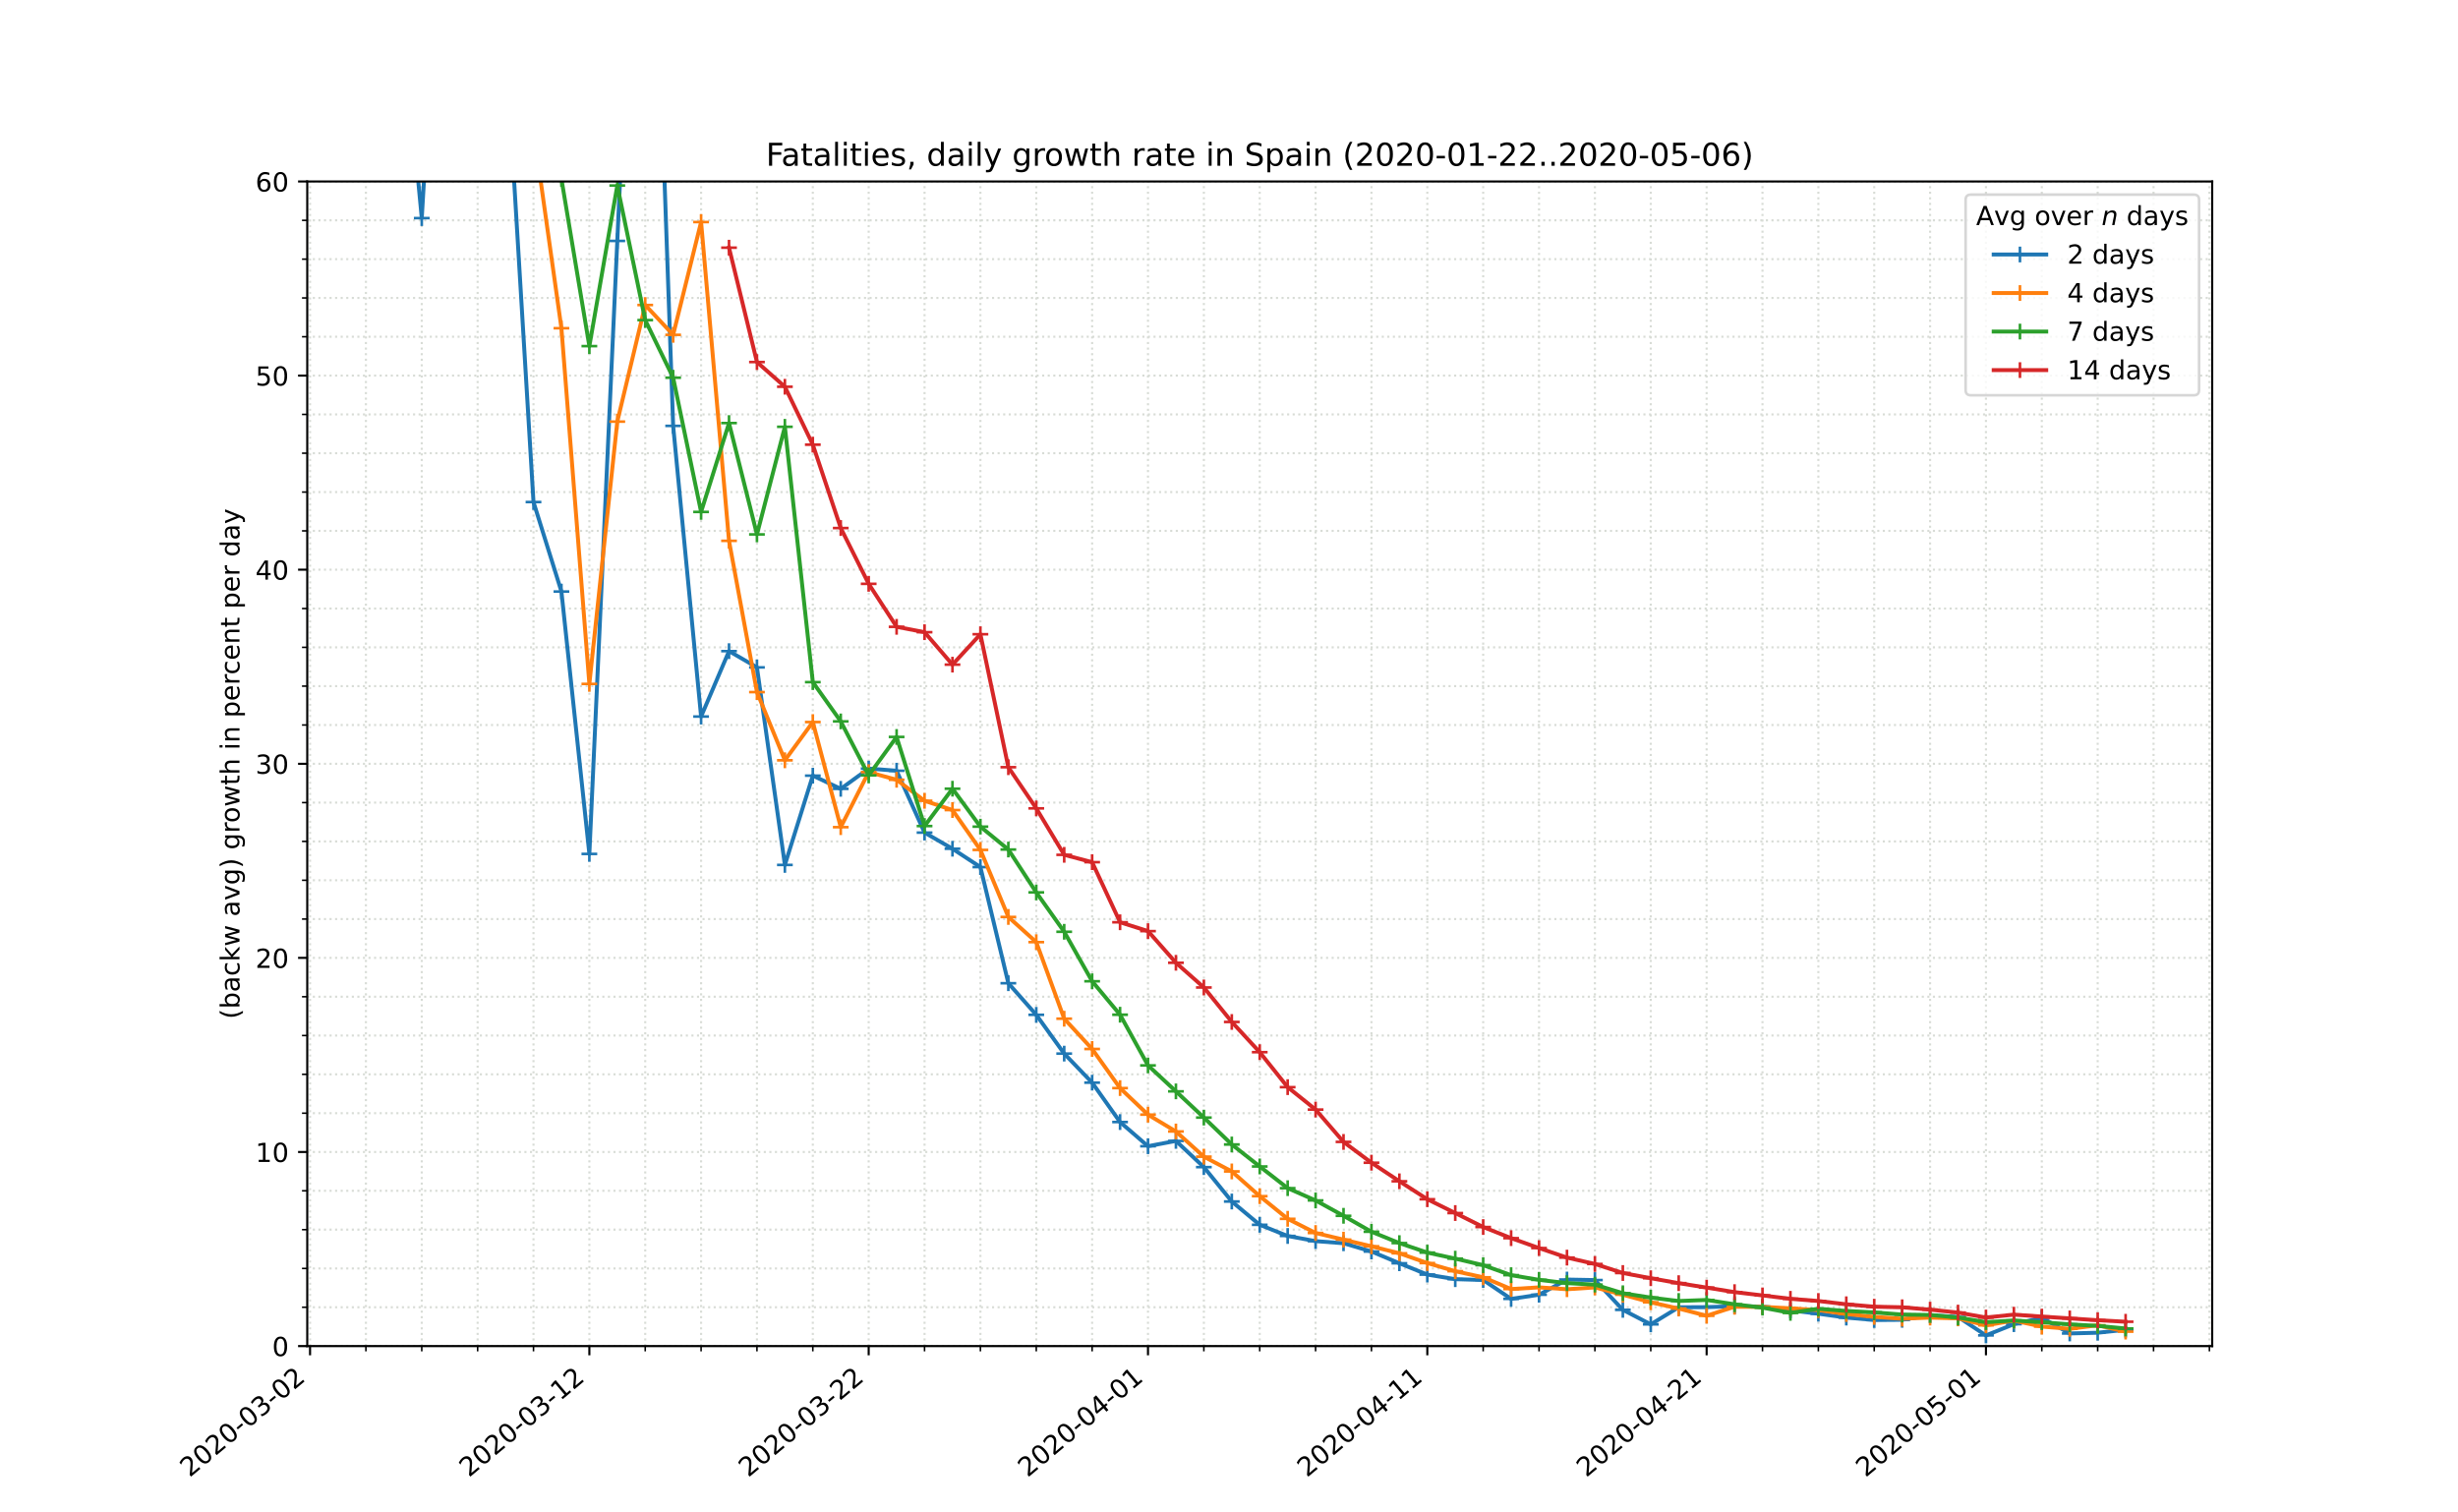 <?xml version="1.0" encoding="utf-8" standalone="no"?>
<!DOCTYPE svg PUBLIC "-//W3C//DTD SVG 1.1//EN"
  "http://www.w3.org/Graphics/SVG/1.1/DTD/svg11.dtd">
<!-- Created with matplotlib (https://matplotlib.org/) -->
<svg height="576pt" version="1.1" viewBox="0 0 936 576" width="936pt" xmlns="http://www.w3.org/2000/svg" xmlns:xlink="http://www.w3.org/1999/xlink">
 <defs>
  <style type="text/css">
*{stroke-linecap:butt;stroke-linejoin:round;}
  </style>
 </defs>
 <g id="figure_1">
  <g id="patch_1">
   <path d="M 0 576 
L 936 576 
L 936 0 
L 0 0 
z
" style="fill:#ffffff;"/>
  </g>
  <g id="axes_1">
   <g id="patch_2">
    <path d="M 117 512.64 
L 842.4 512.64 
L 842.4 69.12 
L 117 69.12 
z
" style="fill:#ffffff;"/>
   </g>
   <g id="matplotlib.axis_1">
    <g id="xtick_1">
     <g id="line2d_1">
      <path clip-path="url(#p4e25c356f2)" d="M 118.064 512.64 
L 118.064 69.12 
" style="fill:none;stroke:#d8dcd6;stroke-dasharray:0.8,1.32;stroke-dashoffset:0;stroke-width:0.8;"/>
     </g>
     <g id="line2d_2">
      <defs>
       <path d="M 0 0 
L 0 3.5 
" id="m8a3aaac883" style="stroke:#000000;stroke-width:0.8;"/>
      </defs>
      <g>
       <use style="stroke:#000000;stroke-width:0.8;" x="118.064" xlink:href="#m8a3aaac883" y="512.64"/>
      </g>
     </g>
     <g id="text_1">
      <!-- 2020-03-02 -->
      <defs>
       <path d="M 19.188 8.297 
L 53.609 8.297 
L 53.609 0 
L 7.328 0 
L 7.328 8.297 
Q 12.938 14.109 22.625 23.891 
Q 32.328 33.688 34.812 36.531 
Q 39.547 41.844 41.422 45.531 
Q 43.312 49.219 43.312 52.781 
Q 43.312 58.594 39.234 62.25 
Q 35.156 65.922 28.609 65.922 
Q 23.969 65.922 18.812 64.312 
Q 13.672 62.703 7.812 59.422 
L 7.812 69.391 
Q 13.766 71.781 18.938 73 
Q 24.125 74.219 28.422 74.219 
Q 39.75 74.219 46.484 68.547 
Q 53.219 62.891 53.219 53.422 
Q 53.219 48.922 51.531 44.891 
Q 49.859 40.875 45.406 35.406 
Q 44.188 33.984 37.641 27.219 
Q 31.109 20.453 19.188 8.297 
z
" id="DejaVuSans-50"/>
       <path d="M 31.781 66.406 
Q 24.172 66.406 20.328 58.906 
Q 16.5 51.422 16.5 36.375 
Q 16.5 21.391 20.328 13.891 
Q 24.172 6.391 31.781 6.391 
Q 39.453 6.391 43.281 13.891 
Q 47.125 21.391 47.125 36.375 
Q 47.125 51.422 43.281 58.906 
Q 39.453 66.406 31.781 66.406 
z
M 31.781 74.219 
Q 44.047 74.219 50.516 64.516 
Q 56.984 54.828 56.984 36.375 
Q 56.984 17.969 50.516 8.266 
Q 44.047 -1.422 31.781 -1.422 
Q 19.531 -1.422 13.062 8.266 
Q 6.594 17.969 6.594 36.375 
Q 6.594 54.828 13.062 64.516 
Q 19.531 74.219 31.781 74.219 
z
" id="DejaVuSans-48"/>
       <path d="M 4.891 31.391 
L 31.203 31.391 
L 31.203 23.391 
L 4.891 23.391 
z
" id="DejaVuSans-45"/>
       <path d="M 40.578 39.312 
Q 47.656 37.797 51.625 33 
Q 55.609 28.219 55.609 21.188 
Q 55.609 10.406 48.188 4.484 
Q 40.766 -1.422 27.094 -1.422 
Q 22.516 -1.422 17.656 -0.516 
Q 12.797 0.391 7.625 2.203 
L 7.625 11.719 
Q 11.719 9.328 16.594 8.109 
Q 21.484 6.891 26.812 6.891 
Q 36.078 6.891 40.938 10.547 
Q 45.797 14.203 45.797 21.188 
Q 45.797 27.641 41.281 31.266 
Q 36.766 34.906 28.719 34.906 
L 20.219 34.906 
L 20.219 43.016 
L 29.109 43.016 
Q 36.375 43.016 40.234 45.922 
Q 44.094 48.828 44.094 54.297 
Q 44.094 59.906 40.109 62.906 
Q 36.141 65.922 28.719 65.922 
Q 24.656 65.922 20.016 65.031 
Q 15.375 64.156 9.812 62.312 
L 9.812 71.094 
Q 15.438 72.656 20.344 73.438 
Q 25.25 74.219 29.594 74.219 
Q 40.828 74.219 47.359 69.109 
Q 53.906 64.016 53.906 55.328 
Q 53.906 49.266 50.438 45.094 
Q 46.969 40.922 40.578 39.312 
z
" id="DejaVuSans-51"/>
      </defs>
      <g transform="translate(72.208 562.817)rotate(-40)scale(0.1 -0.1)">
       <use xlink:href="#DejaVuSans-50"/>
       <use x="63.623" xlink:href="#DejaVuSans-48"/>
       <use x="127.246" xlink:href="#DejaVuSans-50"/>
       <use x="190.869" xlink:href="#DejaVuSans-48"/>
       <use x="254.492" xlink:href="#DejaVuSans-45"/>
       <use x="290.576" xlink:href="#DejaVuSans-48"/>
       <use x="354.199" xlink:href="#DejaVuSans-51"/>
       <use x="417.822" xlink:href="#DejaVuSans-45"/>
       <use x="453.906" xlink:href="#DejaVuSans-48"/>
       <use x="517.529" xlink:href="#DejaVuSans-50"/>
      </g>
     </g>
    </g>
    <g id="xtick_2">
     <g id="line2d_3">
      <path clip-path="url(#p4e25c356f2)" d="M 224.427 512.64 
L 224.427 69.12 
" style="fill:none;stroke:#d8dcd6;stroke-dasharray:0.8,1.32;stroke-dashoffset:0;stroke-width:0.8;"/>
     </g>
     <g id="line2d_4">
      <g>
       <use style="stroke:#000000;stroke-width:0.8;" x="224.427" xlink:href="#m8a3aaac883" y="512.64"/>
      </g>
     </g>
     <g id="text_2">
      <!-- 2020-03-12 -->
      <defs>
       <path d="M 12.406 8.297 
L 28.516 8.297 
L 28.516 63.922 
L 10.984 60.406 
L 10.984 69.391 
L 28.422 72.906 
L 38.281 72.906 
L 38.281 8.297 
L 54.391 8.297 
L 54.391 0 
L 12.406 0 
z
" id="DejaVuSans-49"/>
      </defs>
      <g transform="translate(178.571 562.817)rotate(-40)scale(0.1 -0.1)">
       <use xlink:href="#DejaVuSans-50"/>
       <use x="63.623" xlink:href="#DejaVuSans-48"/>
       <use x="127.246" xlink:href="#DejaVuSans-50"/>
       <use x="190.869" xlink:href="#DejaVuSans-48"/>
       <use x="254.492" xlink:href="#DejaVuSans-45"/>
       <use x="290.576" xlink:href="#DejaVuSans-48"/>
       <use x="354.199" xlink:href="#DejaVuSans-51"/>
       <use x="417.822" xlink:href="#DejaVuSans-45"/>
       <use x="453.906" xlink:href="#DejaVuSans-49"/>
       <use x="517.529" xlink:href="#DejaVuSans-50"/>
      </g>
     </g>
    </g>
    <g id="xtick_3">
     <g id="line2d_5">
      <path clip-path="url(#p4e25c356f2)" d="M 330.791 512.64 
L 330.791 69.12 
" style="fill:none;stroke:#d8dcd6;stroke-dasharray:0.8,1.32;stroke-dashoffset:0;stroke-width:0.8;"/>
     </g>
     <g id="line2d_6">
      <g>
       <use style="stroke:#000000;stroke-width:0.8;" x="330.791" xlink:href="#m8a3aaac883" y="512.64"/>
      </g>
     </g>
     <g id="text_3">
      <!-- 2020-03-22 -->
      <g transform="translate(284.935 562.817)rotate(-40)scale(0.1 -0.1)">
       <use xlink:href="#DejaVuSans-50"/>
       <use x="63.623" xlink:href="#DejaVuSans-48"/>
       <use x="127.246" xlink:href="#DejaVuSans-50"/>
       <use x="190.869" xlink:href="#DejaVuSans-48"/>
       <use x="254.492" xlink:href="#DejaVuSans-45"/>
       <use x="290.576" xlink:href="#DejaVuSans-48"/>
       <use x="354.199" xlink:href="#DejaVuSans-51"/>
       <use x="417.822" xlink:href="#DejaVuSans-45"/>
       <use x="453.906" xlink:href="#DejaVuSans-50"/>
       <use x="517.529" xlink:href="#DejaVuSans-50"/>
      </g>
     </g>
    </g>
    <g id="xtick_4">
     <g id="line2d_7">
      <path clip-path="url(#p4e25c356f2)" d="M 437.155 512.64 
L 437.155 69.12 
" style="fill:none;stroke:#d8dcd6;stroke-dasharray:0.8,1.32;stroke-dashoffset:0;stroke-width:0.8;"/>
     </g>
     <g id="line2d_8">
      <g>
       <use style="stroke:#000000;stroke-width:0.8;" x="437.155" xlink:href="#m8a3aaac883" y="512.64"/>
      </g>
     </g>
     <g id="text_4">
      <!-- 2020-04-01 -->
      <defs>
       <path d="M 37.797 64.312 
L 12.891 25.391 
L 37.797 25.391 
z
M 35.203 72.906 
L 47.609 72.906 
L 47.609 25.391 
L 58.016 25.391 
L 58.016 17.188 
L 47.609 17.188 
L 47.609 0 
L 37.797 0 
L 37.797 17.188 
L 4.891 17.188 
L 4.891 26.703 
z
" id="DejaVuSans-52"/>
      </defs>
      <g transform="translate(391.299 562.817)rotate(-40)scale(0.1 -0.1)">
       <use xlink:href="#DejaVuSans-50"/>
       <use x="63.623" xlink:href="#DejaVuSans-48"/>
       <use x="127.246" xlink:href="#DejaVuSans-50"/>
       <use x="190.869" xlink:href="#DejaVuSans-48"/>
       <use x="254.492" xlink:href="#DejaVuSans-45"/>
       <use x="290.576" xlink:href="#DejaVuSans-48"/>
       <use x="354.199" xlink:href="#DejaVuSans-52"/>
       <use x="417.822" xlink:href="#DejaVuSans-45"/>
       <use x="453.906" xlink:href="#DejaVuSans-48"/>
       <use x="517.529" xlink:href="#DejaVuSans-49"/>
      </g>
     </g>
    </g>
    <g id="xtick_5">
     <g id="line2d_9">
      <path clip-path="url(#p4e25c356f2)" d="M 543.518 512.64 
L 543.518 69.12 
" style="fill:none;stroke:#d8dcd6;stroke-dasharray:0.8,1.32;stroke-dashoffset:0;stroke-width:0.8;"/>
     </g>
     <g id="line2d_10">
      <g>
       <use style="stroke:#000000;stroke-width:0.8;" x="543.518" xlink:href="#m8a3aaac883" y="512.64"/>
      </g>
     </g>
     <g id="text_5">
      <!-- 2020-04-11 -->
      <g transform="translate(497.662 562.817)rotate(-40)scale(0.1 -0.1)">
       <use xlink:href="#DejaVuSans-50"/>
       <use x="63.623" xlink:href="#DejaVuSans-48"/>
       <use x="127.246" xlink:href="#DejaVuSans-50"/>
       <use x="190.869" xlink:href="#DejaVuSans-48"/>
       <use x="254.492" xlink:href="#DejaVuSans-45"/>
       <use x="290.576" xlink:href="#DejaVuSans-48"/>
       <use x="354.199" xlink:href="#DejaVuSans-52"/>
       <use x="417.822" xlink:href="#DejaVuSans-45"/>
       <use x="453.906" xlink:href="#DejaVuSans-49"/>
       <use x="517.529" xlink:href="#DejaVuSans-49"/>
      </g>
     </g>
    </g>
    <g id="xtick_6">
     <g id="line2d_11">
      <path clip-path="url(#p4e25c356f2)" d="M 649.882 512.64 
L 649.882 69.12 
" style="fill:none;stroke:#d8dcd6;stroke-dasharray:0.8,1.32;stroke-dashoffset:0;stroke-width:0.8;"/>
     </g>
     <g id="line2d_12">
      <g>
       <use style="stroke:#000000;stroke-width:0.8;" x="649.882" xlink:href="#m8a3aaac883" y="512.64"/>
      </g>
     </g>
     <g id="text_6">
      <!-- 2020-04-21 -->
      <g transform="translate(604.026 562.817)rotate(-40)scale(0.1 -0.1)">
       <use xlink:href="#DejaVuSans-50"/>
       <use x="63.623" xlink:href="#DejaVuSans-48"/>
       <use x="127.246" xlink:href="#DejaVuSans-50"/>
       <use x="190.869" xlink:href="#DejaVuSans-48"/>
       <use x="254.492" xlink:href="#DejaVuSans-45"/>
       <use x="290.576" xlink:href="#DejaVuSans-48"/>
       <use x="354.199" xlink:href="#DejaVuSans-52"/>
       <use x="417.822" xlink:href="#DejaVuSans-45"/>
       <use x="453.906" xlink:href="#DejaVuSans-50"/>
       <use x="517.529" xlink:href="#DejaVuSans-49"/>
      </g>
     </g>
    </g>
    <g id="xtick_7">
     <g id="line2d_13">
      <path clip-path="url(#p4e25c356f2)" d="M 756.245 512.64 
L 756.245 69.12 
" style="fill:none;stroke:#d8dcd6;stroke-dasharray:0.8,1.32;stroke-dashoffset:0;stroke-width:0.8;"/>
     </g>
     <g id="line2d_14">
      <g>
       <use style="stroke:#000000;stroke-width:0.8;" x="756.245" xlink:href="#m8a3aaac883" y="512.64"/>
      </g>
     </g>
     <g id="text_7">
      <!-- 2020-05-01 -->
      <defs>
       <path d="M 10.797 72.906 
L 49.516 72.906 
L 49.516 64.594 
L 19.828 64.594 
L 19.828 46.734 
Q 21.969 47.469 24.109 47.828 
Q 26.266 48.188 28.422 48.188 
Q 40.625 48.188 47.75 41.5 
Q 54.891 34.812 54.891 23.391 
Q 54.891 11.625 47.562 5.094 
Q 40.234 -1.422 26.906 -1.422 
Q 22.312 -1.422 17.547 -0.641 
Q 12.797 0.141 7.719 1.703 
L 7.719 11.625 
Q 12.109 9.234 16.797 8.062 
Q 21.484 6.891 26.703 6.891 
Q 35.156 6.891 40.078 11.328 
Q 45.016 15.766 45.016 23.391 
Q 45.016 31 40.078 35.438 
Q 35.156 39.891 26.703 39.891 
Q 22.75 39.891 18.812 39.016 
Q 14.891 38.141 10.797 36.281 
z
" id="DejaVuSans-53"/>
      </defs>
      <g transform="translate(710.39 562.817)rotate(-40)scale(0.1 -0.1)">
       <use xlink:href="#DejaVuSans-50"/>
       <use x="63.623" xlink:href="#DejaVuSans-48"/>
       <use x="127.246" xlink:href="#DejaVuSans-50"/>
       <use x="190.869" xlink:href="#DejaVuSans-48"/>
       <use x="254.492" xlink:href="#DejaVuSans-45"/>
       <use x="290.576" xlink:href="#DejaVuSans-48"/>
       <use x="354.199" xlink:href="#DejaVuSans-53"/>
       <use x="417.822" xlink:href="#DejaVuSans-45"/>
       <use x="453.906" xlink:href="#DejaVuSans-48"/>
       <use x="517.529" xlink:href="#DejaVuSans-49"/>
      </g>
     </g>
    </g>
    <g id="xtick_8">
     <g id="line2d_15">
      <path clip-path="url(#p4e25c356f2)" d="M 139.336 512.64 
L 139.336 69.12 
" style="fill:none;stroke:#d8dcd6;stroke-dasharray:0.8,1.32;stroke-dashoffset:0;stroke-width:0.8;"/>
     </g>
     <g id="line2d_16">
      <defs>
       <path d="M 0 0 
L 0 2 
" id="m5bd76b9aab" style="stroke:#000000;stroke-width:0.6;"/>
      </defs>
      <g>
       <use style="stroke:#000000;stroke-width:0.6;" x="139.336" xlink:href="#m5bd76b9aab" y="512.64"/>
      </g>
     </g>
    </g>
    <g id="xtick_9">
     <g id="line2d_17">
      <path clip-path="url(#p4e25c356f2)" d="M 160.609 512.64 
L 160.609 69.12 
" style="fill:none;stroke:#d8dcd6;stroke-dasharray:0.8,1.32;stroke-dashoffset:0;stroke-width:0.8;"/>
     </g>
     <g id="line2d_18">
      <g>
       <use style="stroke:#000000;stroke-width:0.6;" x="160.609" xlink:href="#m5bd76b9aab" y="512.64"/>
      </g>
     </g>
    </g>
    <g id="xtick_10">
     <g id="line2d_19">
      <path clip-path="url(#p4e25c356f2)" d="M 181.882 512.64 
L 181.882 69.12 
" style="fill:none;stroke:#d8dcd6;stroke-dasharray:0.8,1.32;stroke-dashoffset:0;stroke-width:0.8;"/>
     </g>
     <g id="line2d_20">
      <g>
       <use style="stroke:#000000;stroke-width:0.6;" x="181.882" xlink:href="#m5bd76b9aab" y="512.64"/>
      </g>
     </g>
    </g>
    <g id="xtick_11">
     <g id="line2d_21">
      <path clip-path="url(#p4e25c356f2)" d="M 203.155 512.64 
L 203.155 69.12 
" style="fill:none;stroke:#d8dcd6;stroke-dasharray:0.8,1.32;stroke-dashoffset:0;stroke-width:0.8;"/>
     </g>
     <g id="line2d_22">
      <g>
       <use style="stroke:#000000;stroke-width:0.6;" x="203.155" xlink:href="#m5bd76b9aab" y="512.64"/>
      </g>
     </g>
    </g>
    <g id="xtick_12">
     <g id="line2d_23">
      <path clip-path="url(#p4e25c356f2)" d="M 245.7 512.64 
L 245.7 69.12 
" style="fill:none;stroke:#d8dcd6;stroke-dasharray:0.8,1.32;stroke-dashoffset:0;stroke-width:0.8;"/>
     </g>
     <g id="line2d_24">
      <g>
       <use style="stroke:#000000;stroke-width:0.6;" x="245.7" xlink:href="#m5bd76b9aab" y="512.64"/>
      </g>
     </g>
    </g>
    <g id="xtick_13">
     <g id="line2d_25">
      <path clip-path="url(#p4e25c356f2)" d="M 266.973 512.64 
L 266.973 69.12 
" style="fill:none;stroke:#d8dcd6;stroke-dasharray:0.8,1.32;stroke-dashoffset:0;stroke-width:0.8;"/>
     </g>
     <g id="line2d_26">
      <g>
       <use style="stroke:#000000;stroke-width:0.6;" x="266.973" xlink:href="#m5bd76b9aab" y="512.64"/>
      </g>
     </g>
    </g>
    <g id="xtick_14">
     <g id="line2d_27">
      <path clip-path="url(#p4e25c356f2)" d="M 288.245 512.64 
L 288.245 69.12 
" style="fill:none;stroke:#d8dcd6;stroke-dasharray:0.8,1.32;stroke-dashoffset:0;stroke-width:0.8;"/>
     </g>
     <g id="line2d_28">
      <g>
       <use style="stroke:#000000;stroke-width:0.6;" x="288.245" xlink:href="#m5bd76b9aab" y="512.64"/>
      </g>
     </g>
    </g>
    <g id="xtick_15">
     <g id="line2d_29">
      <path clip-path="url(#p4e25c356f2)" d="M 309.518 512.64 
L 309.518 69.12 
" style="fill:none;stroke:#d8dcd6;stroke-dasharray:0.8,1.32;stroke-dashoffset:0;stroke-width:0.8;"/>
     </g>
     <g id="line2d_30">
      <g>
       <use style="stroke:#000000;stroke-width:0.6;" x="309.518" xlink:href="#m5bd76b9aab" y="512.64"/>
      </g>
     </g>
    </g>
    <g id="xtick_16">
     <g id="line2d_31">
      <path clip-path="url(#p4e25c356f2)" d="M 352.064 512.64 
L 352.064 69.12 
" style="fill:none;stroke:#d8dcd6;stroke-dasharray:0.8,1.32;stroke-dashoffset:0;stroke-width:0.8;"/>
     </g>
     <g id="line2d_32">
      <g>
       <use style="stroke:#000000;stroke-width:0.6;" x="352.064" xlink:href="#m5bd76b9aab" y="512.64"/>
      </g>
     </g>
    </g>
    <g id="xtick_17">
     <g id="line2d_33">
      <path clip-path="url(#p4e25c356f2)" d="M 373.336 512.64 
L 373.336 69.12 
" style="fill:none;stroke:#d8dcd6;stroke-dasharray:0.8,1.32;stroke-dashoffset:0;stroke-width:0.8;"/>
     </g>
     <g id="line2d_34">
      <g>
       <use style="stroke:#000000;stroke-width:0.6;" x="373.336" xlink:href="#m5bd76b9aab" y="512.64"/>
      </g>
     </g>
    </g>
    <g id="xtick_18">
     <g id="line2d_35">
      <path clip-path="url(#p4e25c356f2)" d="M 394.609 512.64 
L 394.609 69.12 
" style="fill:none;stroke:#d8dcd6;stroke-dasharray:0.8,1.32;stroke-dashoffset:0;stroke-width:0.8;"/>
     </g>
     <g id="line2d_36">
      <g>
       <use style="stroke:#000000;stroke-width:0.6;" x="394.609" xlink:href="#m5bd76b9aab" y="512.64"/>
      </g>
     </g>
    </g>
    <g id="xtick_19">
     <g id="line2d_37">
      <path clip-path="url(#p4e25c356f2)" d="M 415.882 512.64 
L 415.882 69.12 
" style="fill:none;stroke:#d8dcd6;stroke-dasharray:0.8,1.32;stroke-dashoffset:0;stroke-width:0.8;"/>
     </g>
     <g id="line2d_38">
      <g>
       <use style="stroke:#000000;stroke-width:0.6;" x="415.882" xlink:href="#m5bd76b9aab" y="512.64"/>
      </g>
     </g>
    </g>
    <g id="xtick_20">
     <g id="line2d_39">
      <path clip-path="url(#p4e25c356f2)" d="M 458.427 512.64 
L 458.427 69.12 
" style="fill:none;stroke:#d8dcd6;stroke-dasharray:0.8,1.32;stroke-dashoffset:0;stroke-width:0.8;"/>
     </g>
     <g id="line2d_40">
      <g>
       <use style="stroke:#000000;stroke-width:0.6;" x="458.427" xlink:href="#m5bd76b9aab" y="512.64"/>
      </g>
     </g>
    </g>
    <g id="xtick_21">
     <g id="line2d_41">
      <path clip-path="url(#p4e25c356f2)" d="M 479.7 512.64 
L 479.7 69.12 
" style="fill:none;stroke:#d8dcd6;stroke-dasharray:0.8,1.32;stroke-dashoffset:0;stroke-width:0.8;"/>
     </g>
     <g id="line2d_42">
      <g>
       <use style="stroke:#000000;stroke-width:0.6;" x="479.7" xlink:href="#m5bd76b9aab" y="512.64"/>
      </g>
     </g>
    </g>
    <g id="xtick_22">
     <g id="line2d_43">
      <path clip-path="url(#p4e25c356f2)" d="M 500.973 512.64 
L 500.973 69.12 
" style="fill:none;stroke:#d8dcd6;stroke-dasharray:0.8,1.32;stroke-dashoffset:0;stroke-width:0.8;"/>
     </g>
     <g id="line2d_44">
      <g>
       <use style="stroke:#000000;stroke-width:0.6;" x="500.973" xlink:href="#m5bd76b9aab" y="512.64"/>
      </g>
     </g>
    </g>
    <g id="xtick_23">
     <g id="line2d_45">
      <path clip-path="url(#p4e25c356f2)" d="M 522.245 512.64 
L 522.245 69.12 
" style="fill:none;stroke:#d8dcd6;stroke-dasharray:0.8,1.32;stroke-dashoffset:0;stroke-width:0.8;"/>
     </g>
     <g id="line2d_46">
      <g>
       <use style="stroke:#000000;stroke-width:0.6;" x="522.245" xlink:href="#m5bd76b9aab" y="512.64"/>
      </g>
     </g>
    </g>
    <g id="xtick_24">
     <g id="line2d_47">
      <path clip-path="url(#p4e25c356f2)" d="M 564.791 512.64 
L 564.791 69.12 
" style="fill:none;stroke:#d8dcd6;stroke-dasharray:0.8,1.32;stroke-dashoffset:0;stroke-width:0.8;"/>
     </g>
     <g id="line2d_48">
      <g>
       <use style="stroke:#000000;stroke-width:0.6;" x="564.791" xlink:href="#m5bd76b9aab" y="512.64"/>
      </g>
     </g>
    </g>
    <g id="xtick_25">
     <g id="line2d_49">
      <path clip-path="url(#p4e25c356f2)" d="M 586.064 512.64 
L 586.064 69.12 
" style="fill:none;stroke:#d8dcd6;stroke-dasharray:0.8,1.32;stroke-dashoffset:0;stroke-width:0.8;"/>
     </g>
     <g id="line2d_50">
      <g>
       <use style="stroke:#000000;stroke-width:0.6;" x="586.064" xlink:href="#m5bd76b9aab" y="512.64"/>
      </g>
     </g>
    </g>
    <g id="xtick_26">
     <g id="line2d_51">
      <path clip-path="url(#p4e25c356f2)" d="M 607.336 512.64 
L 607.336 69.12 
" style="fill:none;stroke:#d8dcd6;stroke-dasharray:0.8,1.32;stroke-dashoffset:0;stroke-width:0.8;"/>
     </g>
     <g id="line2d_52">
      <g>
       <use style="stroke:#000000;stroke-width:0.6;" x="607.336" xlink:href="#m5bd76b9aab" y="512.64"/>
      </g>
     </g>
    </g>
    <g id="xtick_27">
     <g id="line2d_53">
      <path clip-path="url(#p4e25c356f2)" d="M 628.609 512.64 
L 628.609 69.12 
" style="fill:none;stroke:#d8dcd6;stroke-dasharray:0.8,1.32;stroke-dashoffset:0;stroke-width:0.8;"/>
     </g>
     <g id="line2d_54">
      <g>
       <use style="stroke:#000000;stroke-width:0.6;" x="628.609" xlink:href="#m5bd76b9aab" y="512.64"/>
      </g>
     </g>
    </g>
    <g id="xtick_28">
     <g id="line2d_55">
      <path clip-path="url(#p4e25c356f2)" d="M 671.155 512.64 
L 671.155 69.12 
" style="fill:none;stroke:#d8dcd6;stroke-dasharray:0.8,1.32;stroke-dashoffset:0;stroke-width:0.8;"/>
     </g>
     <g id="line2d_56">
      <g>
       <use style="stroke:#000000;stroke-width:0.6;" x="671.155" xlink:href="#m5bd76b9aab" y="512.64"/>
      </g>
     </g>
    </g>
    <g id="xtick_29">
     <g id="line2d_57">
      <path clip-path="url(#p4e25c356f2)" d="M 692.427 512.64 
L 692.427 69.12 
" style="fill:none;stroke:#d8dcd6;stroke-dasharray:0.8,1.32;stroke-dashoffset:0;stroke-width:0.8;"/>
     </g>
     <g id="line2d_58">
      <g>
       <use style="stroke:#000000;stroke-width:0.6;" x="692.427" xlink:href="#m5bd76b9aab" y="512.64"/>
      </g>
     </g>
    </g>
    <g id="xtick_30">
     <g id="line2d_59">
      <path clip-path="url(#p4e25c356f2)" d="M 713.7 512.64 
L 713.7 69.12 
" style="fill:none;stroke:#d8dcd6;stroke-dasharray:0.8,1.32;stroke-dashoffset:0;stroke-width:0.8;"/>
     </g>
     <g id="line2d_60">
      <g>
       <use style="stroke:#000000;stroke-width:0.6;" x="713.7" xlink:href="#m5bd76b9aab" y="512.64"/>
      </g>
     </g>
    </g>
    <g id="xtick_31">
     <g id="line2d_61">
      <path clip-path="url(#p4e25c356f2)" d="M 734.973 512.64 
L 734.973 69.12 
" style="fill:none;stroke:#d8dcd6;stroke-dasharray:0.8,1.32;stroke-dashoffset:0;stroke-width:0.8;"/>
     </g>
     <g id="line2d_62">
      <g>
       <use style="stroke:#000000;stroke-width:0.6;" x="734.973" xlink:href="#m5bd76b9aab" y="512.64"/>
      </g>
     </g>
    </g>
    <g id="xtick_32">
     <g id="line2d_63">
      <path clip-path="url(#p4e25c356f2)" d="M 777.518 512.64 
L 777.518 69.12 
" style="fill:none;stroke:#d8dcd6;stroke-dasharray:0.8,1.32;stroke-dashoffset:0;stroke-width:0.8;"/>
     </g>
     <g id="line2d_64">
      <g>
       <use style="stroke:#000000;stroke-width:0.6;" x="777.518" xlink:href="#m5bd76b9aab" y="512.64"/>
      </g>
     </g>
    </g>
    <g id="xtick_33">
     <g id="line2d_65">
      <path clip-path="url(#p4e25c356f2)" d="M 798.791 512.64 
L 798.791 69.12 
" style="fill:none;stroke:#d8dcd6;stroke-dasharray:0.8,1.32;stroke-dashoffset:0;stroke-width:0.8;"/>
     </g>
     <g id="line2d_66">
      <g>
       <use style="stroke:#000000;stroke-width:0.6;" x="798.791" xlink:href="#m5bd76b9aab" y="512.64"/>
      </g>
     </g>
    </g>
    <g id="xtick_34">
     <g id="line2d_67">
      <path clip-path="url(#p4e25c356f2)" d="M 820.064 512.64 
L 820.064 69.12 
" style="fill:none;stroke:#d8dcd6;stroke-dasharray:0.8,1.32;stroke-dashoffset:0;stroke-width:0.8;"/>
     </g>
     <g id="line2d_68">
      <g>
       <use style="stroke:#000000;stroke-width:0.6;" x="820.064" xlink:href="#m5bd76b9aab" y="512.64"/>
      </g>
     </g>
    </g>
    <g id="xtick_35">
     <g id="line2d_69">
      <path clip-path="url(#p4e25c356f2)" d="M 841.336 512.64 
L 841.336 69.12 
" style="fill:none;stroke:#d8dcd6;stroke-dasharray:0.8,1.32;stroke-dashoffset:0;stroke-width:0.8;"/>
     </g>
     <g id="line2d_70">
      <g>
       <use style="stroke:#000000;stroke-width:0.6;" x="841.336" xlink:href="#m5bd76b9aab" y="512.64"/>
      </g>
     </g>
    </g>
   </g>
   <g id="matplotlib.axis_2">
    <g id="ytick_1">
     <g id="line2d_71">
      <path clip-path="url(#p4e25c356f2)" d="M 117 512.64 
L 842.4 512.64 
" style="fill:none;stroke:#d8dcd6;stroke-dasharray:0.8,1.32;stroke-dashoffset:0;stroke-width:0.8;"/>
     </g>
     <g id="line2d_72">
      <defs>
       <path d="M 0 0 
L -3.5 0 
" id="mf89262d6e4" style="stroke:#000000;stroke-width:0.8;"/>
      </defs>
      <g>
       <use style="stroke:#000000;stroke-width:0.8;" x="117" xlink:href="#mf89262d6e4" y="512.64"/>
      </g>
     </g>
     <g id="text_8">
      <!-- 0 -->
      <g transform="translate(103.638 516.439)scale(0.1 -0.1)">
       <use xlink:href="#DejaVuSans-48"/>
      </g>
     </g>
    </g>
    <g id="ytick_2">
     <g id="line2d_73">
      <path clip-path="url(#p4e25c356f2)" d="M 117 438.72 
L 842.4 438.72 
" style="fill:none;stroke:#d8dcd6;stroke-dasharray:0.8,1.32;stroke-dashoffset:0;stroke-width:0.8;"/>
     </g>
     <g id="line2d_74">
      <g>
       <use style="stroke:#000000;stroke-width:0.8;" x="117" xlink:href="#mf89262d6e4" y="438.72"/>
      </g>
     </g>
     <g id="text_9">
      <!-- 10 -->
      <g transform="translate(97.275 442.519)scale(0.1 -0.1)">
       <use xlink:href="#DejaVuSans-49"/>
       <use x="63.623" xlink:href="#DejaVuSans-48"/>
      </g>
     </g>
    </g>
    <g id="ytick_3">
     <g id="line2d_75">
      <path clip-path="url(#p4e25c356f2)" d="M 117 364.8 
L 842.4 364.8 
" style="fill:none;stroke:#d8dcd6;stroke-dasharray:0.8,1.32;stroke-dashoffset:0;stroke-width:0.8;"/>
     </g>
     <g id="line2d_76">
      <g>
       <use style="stroke:#000000;stroke-width:0.8;" x="117" xlink:href="#mf89262d6e4" y="364.8"/>
      </g>
     </g>
     <g id="text_10">
      <!-- 20 -->
      <g transform="translate(97.275 368.599)scale(0.1 -0.1)">
       <use xlink:href="#DejaVuSans-50"/>
       <use x="63.623" xlink:href="#DejaVuSans-48"/>
      </g>
     </g>
    </g>
    <g id="ytick_4">
     <g id="line2d_77">
      <path clip-path="url(#p4e25c356f2)" d="M 117 290.88 
L 842.4 290.88 
" style="fill:none;stroke:#d8dcd6;stroke-dasharray:0.8,1.32;stroke-dashoffset:0;stroke-width:0.8;"/>
     </g>
     <g id="line2d_78">
      <g>
       <use style="stroke:#000000;stroke-width:0.8;" x="117" xlink:href="#mf89262d6e4" y="290.88"/>
      </g>
     </g>
     <g id="text_11">
      <!-- 30 -->
      <g transform="translate(97.275 294.679)scale(0.1 -0.1)">
       <use xlink:href="#DejaVuSans-51"/>
       <use x="63.623" xlink:href="#DejaVuSans-48"/>
      </g>
     </g>
    </g>
    <g id="ytick_5">
     <g id="line2d_79">
      <path clip-path="url(#p4e25c356f2)" d="M 117 216.96 
L 842.4 216.96 
" style="fill:none;stroke:#d8dcd6;stroke-dasharray:0.8,1.32;stroke-dashoffset:0;stroke-width:0.8;"/>
     </g>
     <g id="line2d_80">
      <g>
       <use style="stroke:#000000;stroke-width:0.8;" x="117" xlink:href="#mf89262d6e4" y="216.96"/>
      </g>
     </g>
     <g id="text_12">
      <!-- 40 -->
      <g transform="translate(97.275 220.759)scale(0.1 -0.1)">
       <use xlink:href="#DejaVuSans-52"/>
       <use x="63.623" xlink:href="#DejaVuSans-48"/>
      </g>
     </g>
    </g>
    <g id="ytick_6">
     <g id="line2d_81">
      <path clip-path="url(#p4e25c356f2)" d="M 117 143.04 
L 842.4 143.04 
" style="fill:none;stroke:#d8dcd6;stroke-dasharray:0.8,1.32;stroke-dashoffset:0;stroke-width:0.8;"/>
     </g>
     <g id="line2d_82">
      <g>
       <use style="stroke:#000000;stroke-width:0.8;" x="117" xlink:href="#mf89262d6e4" y="143.04"/>
      </g>
     </g>
     <g id="text_13">
      <!-- 50 -->
      <g transform="translate(97.275 146.839)scale(0.1 -0.1)">
       <use xlink:href="#DejaVuSans-53"/>
       <use x="63.623" xlink:href="#DejaVuSans-48"/>
      </g>
     </g>
    </g>
    <g id="ytick_7">
     <g id="line2d_83">
      <path clip-path="url(#p4e25c356f2)" d="M 117 69.12 
L 842.4 69.12 
" style="fill:none;stroke:#d8dcd6;stroke-dasharray:0.8,1.32;stroke-dashoffset:0;stroke-width:0.8;"/>
     </g>
     <g id="line2d_84">
      <g>
       <use style="stroke:#000000;stroke-width:0.8;" x="117" xlink:href="#mf89262d6e4" y="69.12"/>
      </g>
     </g>
     <g id="text_14">
      <!-- 60 -->
      <defs>
       <path d="M 33.016 40.375 
Q 26.375 40.375 22.484 35.828 
Q 18.609 31.297 18.609 23.391 
Q 18.609 15.531 22.484 10.953 
Q 26.375 6.391 33.016 6.391 
Q 39.656 6.391 43.531 10.953 
Q 47.406 15.531 47.406 23.391 
Q 47.406 31.297 43.531 35.828 
Q 39.656 40.375 33.016 40.375 
z
M 52.594 71.297 
L 52.594 62.312 
Q 48.875 64.062 45.094 64.984 
Q 41.312 65.922 37.594 65.922 
Q 27.828 65.922 22.672 59.328 
Q 17.531 52.734 16.797 39.406 
Q 19.672 43.656 24.016 45.922 
Q 28.375 48.188 33.594 48.188 
Q 44.578 48.188 50.953 41.516 
Q 57.328 34.859 57.328 23.391 
Q 57.328 12.156 50.688 5.359 
Q 44.047 -1.422 33.016 -1.422 
Q 20.359 -1.422 13.672 8.266 
Q 6.984 17.969 6.984 36.375 
Q 6.984 53.656 15.188 63.938 
Q 23.391 74.219 37.203 74.219 
Q 40.922 74.219 44.703 73.484 
Q 48.484 72.75 52.594 71.297 
z
" id="DejaVuSans-54"/>
      </defs>
      <g transform="translate(97.275 72.919)scale(0.1 -0.1)">
       <use xlink:href="#DejaVuSans-54"/>
       <use x="63.623" xlink:href="#DejaVuSans-48"/>
      </g>
     </g>
    </g>
    <g id="ytick_8">
     <g id="line2d_85">
      <path clip-path="url(#p4e25c356f2)" d="M 117 497.856 
L 842.4 497.856 
" style="fill:none;stroke:#d8dcd6;stroke-dasharray:0.8,1.32;stroke-dashoffset:0;stroke-width:0.8;"/>
     </g>
     <g id="line2d_86">
      <defs>
       <path d="M 0 0 
L -2 0 
" id="m438bc0c109" style="stroke:#000000;stroke-width:0.6;"/>
      </defs>
      <g>
       <use style="stroke:#000000;stroke-width:0.6;" x="117" xlink:href="#m438bc0c109" y="497.856"/>
      </g>
     </g>
    </g>
    <g id="ytick_9">
     <g id="line2d_87">
      <path clip-path="url(#p4e25c356f2)" d="M 117 483.072 
L 842.4 483.072 
" style="fill:none;stroke:#d8dcd6;stroke-dasharray:0.8,1.32;stroke-dashoffset:0;stroke-width:0.8;"/>
     </g>
     <g id="line2d_88">
      <g>
       <use style="stroke:#000000;stroke-width:0.6;" x="117" xlink:href="#m438bc0c109" y="483.072"/>
      </g>
     </g>
    </g>
    <g id="ytick_10">
     <g id="line2d_89">
      <path clip-path="url(#p4e25c356f2)" d="M 117 468.288 
L 842.4 468.288 
" style="fill:none;stroke:#d8dcd6;stroke-dasharray:0.8,1.32;stroke-dashoffset:0;stroke-width:0.8;"/>
     </g>
     <g id="line2d_90">
      <g>
       <use style="stroke:#000000;stroke-width:0.6;" x="117" xlink:href="#m438bc0c109" y="468.288"/>
      </g>
     </g>
    </g>
    <g id="ytick_11">
     <g id="line2d_91">
      <path clip-path="url(#p4e25c356f2)" d="M 117 453.504 
L 842.4 453.504 
" style="fill:none;stroke:#d8dcd6;stroke-dasharray:0.8,1.32;stroke-dashoffset:0;stroke-width:0.8;"/>
     </g>
     <g id="line2d_92">
      <g>
       <use style="stroke:#000000;stroke-width:0.6;" x="117" xlink:href="#m438bc0c109" y="453.504"/>
      </g>
     </g>
    </g>
    <g id="ytick_12">
     <g id="line2d_93">
      <path clip-path="url(#p4e25c356f2)" d="M 117 423.936 
L 842.4 423.936 
" style="fill:none;stroke:#d8dcd6;stroke-dasharray:0.8,1.32;stroke-dashoffset:0;stroke-width:0.8;"/>
     </g>
     <g id="line2d_94">
      <g>
       <use style="stroke:#000000;stroke-width:0.6;" x="117" xlink:href="#m438bc0c109" y="423.936"/>
      </g>
     </g>
    </g>
    <g id="ytick_13">
     <g id="line2d_95">
      <path clip-path="url(#p4e25c356f2)" d="M 117 409.152 
L 842.4 409.152 
" style="fill:none;stroke:#d8dcd6;stroke-dasharray:0.8,1.32;stroke-dashoffset:0;stroke-width:0.8;"/>
     </g>
     <g id="line2d_96">
      <g>
       <use style="stroke:#000000;stroke-width:0.6;" x="117" xlink:href="#m438bc0c109" y="409.152"/>
      </g>
     </g>
    </g>
    <g id="ytick_14">
     <g id="line2d_97">
      <path clip-path="url(#p4e25c356f2)" d="M 117 394.368 
L 842.4 394.368 
" style="fill:none;stroke:#d8dcd6;stroke-dasharray:0.8,1.32;stroke-dashoffset:0;stroke-width:0.8;"/>
     </g>
     <g id="line2d_98">
      <g>
       <use style="stroke:#000000;stroke-width:0.6;" x="117" xlink:href="#m438bc0c109" y="394.368"/>
      </g>
     </g>
    </g>
    <g id="ytick_15">
     <g id="line2d_99">
      <path clip-path="url(#p4e25c356f2)" d="M 117 379.584 
L 842.4 379.584 
" style="fill:none;stroke:#d8dcd6;stroke-dasharray:0.8,1.32;stroke-dashoffset:0;stroke-width:0.8;"/>
     </g>
     <g id="line2d_100">
      <g>
       <use style="stroke:#000000;stroke-width:0.6;" x="117" xlink:href="#m438bc0c109" y="379.584"/>
      </g>
     </g>
    </g>
    <g id="ytick_16">
     <g id="line2d_101">
      <path clip-path="url(#p4e25c356f2)" d="M 117 350.016 
L 842.4 350.016 
" style="fill:none;stroke:#d8dcd6;stroke-dasharray:0.8,1.32;stroke-dashoffset:0;stroke-width:0.8;"/>
     </g>
     <g id="line2d_102">
      <g>
       <use style="stroke:#000000;stroke-width:0.6;" x="117" xlink:href="#m438bc0c109" y="350.016"/>
      </g>
     </g>
    </g>
    <g id="ytick_17">
     <g id="line2d_103">
      <path clip-path="url(#p4e25c356f2)" d="M 117 335.232 
L 842.4 335.232 
" style="fill:none;stroke:#d8dcd6;stroke-dasharray:0.8,1.32;stroke-dashoffset:0;stroke-width:0.8;"/>
     </g>
     <g id="line2d_104">
      <g>
       <use style="stroke:#000000;stroke-width:0.6;" x="117" xlink:href="#m438bc0c109" y="335.232"/>
      </g>
     </g>
    </g>
    <g id="ytick_18">
     <g id="line2d_105">
      <path clip-path="url(#p4e25c356f2)" d="M 117 320.448 
L 842.4 320.448 
" style="fill:none;stroke:#d8dcd6;stroke-dasharray:0.8,1.32;stroke-dashoffset:0;stroke-width:0.8;"/>
     </g>
     <g id="line2d_106">
      <g>
       <use style="stroke:#000000;stroke-width:0.6;" x="117" xlink:href="#m438bc0c109" y="320.448"/>
      </g>
     </g>
    </g>
    <g id="ytick_19">
     <g id="line2d_107">
      <path clip-path="url(#p4e25c356f2)" d="M 117 305.664 
L 842.4 305.664 
" style="fill:none;stroke:#d8dcd6;stroke-dasharray:0.8,1.32;stroke-dashoffset:0;stroke-width:0.8;"/>
     </g>
     <g id="line2d_108">
      <g>
       <use style="stroke:#000000;stroke-width:0.6;" x="117" xlink:href="#m438bc0c109" y="305.664"/>
      </g>
     </g>
    </g>
    <g id="ytick_20">
     <g id="line2d_109">
      <path clip-path="url(#p4e25c356f2)" d="M 117 276.096 
L 842.4 276.096 
" style="fill:none;stroke:#d8dcd6;stroke-dasharray:0.8,1.32;stroke-dashoffset:0;stroke-width:0.8;"/>
     </g>
     <g id="line2d_110">
      <g>
       <use style="stroke:#000000;stroke-width:0.6;" x="117" xlink:href="#m438bc0c109" y="276.096"/>
      </g>
     </g>
    </g>
    <g id="ytick_21">
     <g id="line2d_111">
      <path clip-path="url(#p4e25c356f2)" d="M 117 261.312 
L 842.4 261.312 
" style="fill:none;stroke:#d8dcd6;stroke-dasharray:0.8,1.32;stroke-dashoffset:0;stroke-width:0.8;"/>
     </g>
     <g id="line2d_112">
      <g>
       <use style="stroke:#000000;stroke-width:0.6;" x="117" xlink:href="#m438bc0c109" y="261.312"/>
      </g>
     </g>
    </g>
    <g id="ytick_22">
     <g id="line2d_113">
      <path clip-path="url(#p4e25c356f2)" d="M 117 246.528 
L 842.4 246.528 
" style="fill:none;stroke:#d8dcd6;stroke-dasharray:0.8,1.32;stroke-dashoffset:0;stroke-width:0.8;"/>
     </g>
     <g id="line2d_114">
      <g>
       <use style="stroke:#000000;stroke-width:0.6;" x="117" xlink:href="#m438bc0c109" y="246.528"/>
      </g>
     </g>
    </g>
    <g id="ytick_23">
     <g id="line2d_115">
      <path clip-path="url(#p4e25c356f2)" d="M 117 231.744 
L 842.4 231.744 
" style="fill:none;stroke:#d8dcd6;stroke-dasharray:0.8,1.32;stroke-dashoffset:0;stroke-width:0.8;"/>
     </g>
     <g id="line2d_116">
      <g>
       <use style="stroke:#000000;stroke-width:0.6;" x="117" xlink:href="#m438bc0c109" y="231.744"/>
      </g>
     </g>
    </g>
    <g id="ytick_24">
     <g id="line2d_117">
      <path clip-path="url(#p4e25c356f2)" d="M 117 202.176 
L 842.4 202.176 
" style="fill:none;stroke:#d8dcd6;stroke-dasharray:0.8,1.32;stroke-dashoffset:0;stroke-width:0.8;"/>
     </g>
     <g id="line2d_118">
      <g>
       <use style="stroke:#000000;stroke-width:0.6;" x="117" xlink:href="#m438bc0c109" y="202.176"/>
      </g>
     </g>
    </g>
    <g id="ytick_25">
     <g id="line2d_119">
      <path clip-path="url(#p4e25c356f2)" d="M 117 187.392 
L 842.4 187.392 
" style="fill:none;stroke:#d8dcd6;stroke-dasharray:0.8,1.32;stroke-dashoffset:0;stroke-width:0.8;"/>
     </g>
     <g id="line2d_120">
      <g>
       <use style="stroke:#000000;stroke-width:0.6;" x="117" xlink:href="#m438bc0c109" y="187.392"/>
      </g>
     </g>
    </g>
    <g id="ytick_26">
     <g id="line2d_121">
      <path clip-path="url(#p4e25c356f2)" d="M 117 172.608 
L 842.4 172.608 
" style="fill:none;stroke:#d8dcd6;stroke-dasharray:0.8,1.32;stroke-dashoffset:0;stroke-width:0.8;"/>
     </g>
     <g id="line2d_122">
      <g>
       <use style="stroke:#000000;stroke-width:0.6;" x="117" xlink:href="#m438bc0c109" y="172.608"/>
      </g>
     </g>
    </g>
    <g id="ytick_27">
     <g id="line2d_123">
      <path clip-path="url(#p4e25c356f2)" d="M 117 157.824 
L 842.4 157.824 
" style="fill:none;stroke:#d8dcd6;stroke-dasharray:0.8,1.32;stroke-dashoffset:0;stroke-width:0.8;"/>
     </g>
     <g id="line2d_124">
      <g>
       <use style="stroke:#000000;stroke-width:0.6;" x="117" xlink:href="#m438bc0c109" y="157.824"/>
      </g>
     </g>
    </g>
    <g id="ytick_28">
     <g id="line2d_125">
      <path clip-path="url(#p4e25c356f2)" d="M 117 128.256 
L 842.4 128.256 
" style="fill:none;stroke:#d8dcd6;stroke-dasharray:0.8,1.32;stroke-dashoffset:0;stroke-width:0.8;"/>
     </g>
     <g id="line2d_126">
      <g>
       <use style="stroke:#000000;stroke-width:0.6;" x="117" xlink:href="#m438bc0c109" y="128.256"/>
      </g>
     </g>
    </g>
    <g id="ytick_29">
     <g id="line2d_127">
      <path clip-path="url(#p4e25c356f2)" d="M 117 113.472 
L 842.4 113.472 
" style="fill:none;stroke:#d8dcd6;stroke-dasharray:0.8,1.32;stroke-dashoffset:0;stroke-width:0.8;"/>
     </g>
     <g id="line2d_128">
      <g>
       <use style="stroke:#000000;stroke-width:0.6;" x="117" xlink:href="#m438bc0c109" y="113.472"/>
      </g>
     </g>
    </g>
    <g id="ytick_30">
     <g id="line2d_129">
      <path clip-path="url(#p4e25c356f2)" d="M 117 98.688 
L 842.4 98.688 
" style="fill:none;stroke:#d8dcd6;stroke-dasharray:0.8,1.32;stroke-dashoffset:0;stroke-width:0.8;"/>
     </g>
     <g id="line2d_130">
      <g>
       <use style="stroke:#000000;stroke-width:0.6;" x="117" xlink:href="#m438bc0c109" y="98.688"/>
      </g>
     </g>
    </g>
    <g id="ytick_31">
     <g id="line2d_131">
      <path clip-path="url(#p4e25c356f2)" d="M 117 83.904 
L 842.4 83.904 
" style="fill:none;stroke:#d8dcd6;stroke-dasharray:0.8,1.32;stroke-dashoffset:0;stroke-width:0.8;"/>
     </g>
     <g id="line2d_132">
      <g>
       <use style="stroke:#000000;stroke-width:0.6;" x="117" xlink:href="#m438bc0c109" y="83.904"/>
      </g>
     </g>
    </g>
    <g id="text_15">
     <!-- (backw avg) growth in percent per day -->
     <defs>
      <path d="M 31 75.875 
Q 24.469 64.656 21.281 53.656 
Q 18.109 42.672 18.109 31.391 
Q 18.109 20.125 21.312 9.062 
Q 24.516 -2 31 -13.188 
L 23.188 -13.188 
Q 15.875 -1.703 12.234 9.375 
Q 8.594 20.453 8.594 31.391 
Q 8.594 42.281 12.203 53.312 
Q 15.828 64.359 23.188 75.875 
z
" id="DejaVuSans-40"/>
      <path d="M 48.688 27.297 
Q 48.688 37.203 44.609 42.844 
Q 40.531 48.484 33.406 48.484 
Q 26.266 48.484 22.188 42.844 
Q 18.109 37.203 18.109 27.297 
Q 18.109 17.391 22.188 11.75 
Q 26.266 6.109 33.406 6.109 
Q 40.531 6.109 44.609 11.75 
Q 48.688 17.391 48.688 27.297 
z
M 18.109 46.391 
Q 20.953 51.266 25.266 53.625 
Q 29.594 56 35.594 56 
Q 45.562 56 51.781 48.094 
Q 58.016 40.188 58.016 27.297 
Q 58.016 14.406 51.781 6.484 
Q 45.562 -1.422 35.594 -1.422 
Q 29.594 -1.422 25.266 0.953 
Q 20.953 3.328 18.109 8.203 
L 18.109 0 
L 9.078 0 
L 9.078 75.984 
L 18.109 75.984 
z
" id="DejaVuSans-98"/>
      <path d="M 34.281 27.484 
Q 23.391 27.484 19.188 25 
Q 14.984 22.516 14.984 16.5 
Q 14.984 11.719 18.141 8.906 
Q 21.297 6.109 26.703 6.109 
Q 34.188 6.109 38.703 11.406 
Q 43.219 16.703 43.219 25.484 
L 43.219 27.484 
z
M 52.203 31.203 
L 52.203 0 
L 43.219 0 
L 43.219 8.297 
Q 40.141 3.328 35.547 0.953 
Q 30.953 -1.422 24.312 -1.422 
Q 15.922 -1.422 10.953 3.297 
Q 6 8.016 6 15.922 
Q 6 25.141 12.172 29.828 
Q 18.359 34.516 30.609 34.516 
L 43.219 34.516 
L 43.219 35.406 
Q 43.219 41.609 39.141 45 
Q 35.062 48.391 27.688 48.391 
Q 23 48.391 18.547 47.266 
Q 14.109 46.141 10.016 43.891 
L 10.016 52.203 
Q 14.938 54.109 19.578 55.047 
Q 24.219 56 28.609 56 
Q 40.484 56 46.344 49.844 
Q 52.203 43.703 52.203 31.203 
z
" id="DejaVuSans-97"/>
      <path d="M 48.781 52.594 
L 48.781 44.188 
Q 44.969 46.297 41.141 47.344 
Q 37.312 48.391 33.406 48.391 
Q 24.656 48.391 19.812 42.844 
Q 14.984 37.312 14.984 27.297 
Q 14.984 17.281 19.812 11.734 
Q 24.656 6.203 33.406 6.203 
Q 37.312 6.203 41.141 7.25 
Q 44.969 8.297 48.781 10.406 
L 48.781 2.094 
Q 45.016 0.344 40.984 -0.531 
Q 36.969 -1.422 32.422 -1.422 
Q 20.062 -1.422 12.781 6.344 
Q 5.516 14.109 5.516 27.297 
Q 5.516 40.672 12.859 48.328 
Q 20.219 56 33.016 56 
Q 37.156 56 41.109 55.141 
Q 45.062 54.297 48.781 52.594 
z
" id="DejaVuSans-99"/>
      <path d="M 9.078 75.984 
L 18.109 75.984 
L 18.109 31.109 
L 44.922 54.688 
L 56.391 54.688 
L 27.391 29.109 
L 57.625 0 
L 45.906 0 
L 18.109 26.703 
L 18.109 0 
L 9.078 0 
z
" id="DejaVuSans-107"/>
      <path d="M 4.203 54.688 
L 13.188 54.688 
L 24.422 12.016 
L 35.594 54.688 
L 46.188 54.688 
L 57.422 12.016 
L 68.609 54.688 
L 77.594 54.688 
L 63.281 0 
L 52.688 0 
L 40.922 44.828 
L 29.109 0 
L 18.5 0 
z
" id="DejaVuSans-119"/>
      <path id="DejaVuSans-32"/>
      <path d="M 2.984 54.688 
L 12.5 54.688 
L 29.594 8.797 
L 46.688 54.688 
L 56.203 54.688 
L 35.688 0 
L 23.484 0 
z
" id="DejaVuSans-118"/>
      <path d="M 45.406 27.984 
Q 45.406 37.75 41.375 43.109 
Q 37.359 48.484 30.078 48.484 
Q 22.859 48.484 18.828 43.109 
Q 14.797 37.75 14.797 27.984 
Q 14.797 18.266 18.828 12.891 
Q 22.859 7.516 30.078 7.516 
Q 37.359 7.516 41.375 12.891 
Q 45.406 18.266 45.406 27.984 
z
M 54.391 6.781 
Q 54.391 -7.172 48.188 -13.984 
Q 42 -20.797 29.203 -20.797 
Q 24.469 -20.797 20.266 -20.094 
Q 16.062 -19.391 12.109 -17.922 
L 12.109 -9.188 
Q 16.062 -11.328 19.922 -12.344 
Q 23.781 -13.375 27.781 -13.375 
Q 36.625 -13.375 41.016 -8.766 
Q 45.406 -4.156 45.406 5.172 
L 45.406 9.625 
Q 42.625 4.781 38.281 2.391 
Q 33.938 0 27.875 0 
Q 17.828 0 11.672 7.656 
Q 5.516 15.328 5.516 27.984 
Q 5.516 40.672 11.672 48.328 
Q 17.828 56 27.875 56 
Q 33.938 56 38.281 53.609 
Q 42.625 51.219 45.406 46.391 
L 45.406 54.688 
L 54.391 54.688 
z
" id="DejaVuSans-103"/>
      <path d="M 8.016 75.875 
L 15.828 75.875 
Q 23.141 64.359 26.781 53.312 
Q 30.422 42.281 30.422 31.391 
Q 30.422 20.453 26.781 9.375 
Q 23.141 -1.703 15.828 -13.188 
L 8.016 -13.188 
Q 14.5 -2 17.703 9.062 
Q 20.906 20.125 20.906 31.391 
Q 20.906 42.672 17.703 53.656 
Q 14.5 64.656 8.016 75.875 
z
" id="DejaVuSans-41"/>
      <path d="M 41.109 46.297 
Q 39.594 47.172 37.812 47.578 
Q 36.031 48 33.891 48 
Q 26.266 48 22.188 43.047 
Q 18.109 38.094 18.109 28.812 
L 18.109 0 
L 9.078 0 
L 9.078 54.688 
L 18.109 54.688 
L 18.109 46.188 
Q 20.953 51.172 25.484 53.578 
Q 30.031 56 36.531 56 
Q 37.453 56 38.578 55.875 
Q 39.703 55.766 41.062 55.516 
z
" id="DejaVuSans-114"/>
      <path d="M 30.609 48.391 
Q 23.391 48.391 19.188 42.75 
Q 14.984 37.109 14.984 27.297 
Q 14.984 17.484 19.156 11.844 
Q 23.344 6.203 30.609 6.203 
Q 37.797 6.203 41.984 11.859 
Q 46.188 17.531 46.188 27.297 
Q 46.188 37.016 41.984 42.703 
Q 37.797 48.391 30.609 48.391 
z
M 30.609 56 
Q 42.328 56 49.016 48.375 
Q 55.719 40.766 55.719 27.297 
Q 55.719 13.875 49.016 6.219 
Q 42.328 -1.422 30.609 -1.422 
Q 18.844 -1.422 12.172 6.219 
Q 5.516 13.875 5.516 27.297 
Q 5.516 40.766 12.172 48.375 
Q 18.844 56 30.609 56 
z
" id="DejaVuSans-111"/>
      <path d="M 18.312 70.219 
L 18.312 54.688 
L 36.812 54.688 
L 36.812 47.703 
L 18.312 47.703 
L 18.312 18.016 
Q 18.312 11.328 20.141 9.422 
Q 21.969 7.516 27.594 7.516 
L 36.812 7.516 
L 36.812 0 
L 27.594 0 
Q 17.188 0 13.234 3.875 
Q 9.281 7.766 9.281 18.016 
L 9.281 47.703 
L 2.688 47.703 
L 2.688 54.688 
L 9.281 54.688 
L 9.281 70.219 
z
" id="DejaVuSans-116"/>
      <path d="M 54.891 33.016 
L 54.891 0 
L 45.906 0 
L 45.906 32.719 
Q 45.906 40.484 42.875 44.328 
Q 39.844 48.188 33.797 48.188 
Q 26.516 48.188 22.312 43.547 
Q 18.109 38.922 18.109 30.906 
L 18.109 0 
L 9.078 0 
L 9.078 75.984 
L 18.109 75.984 
L 18.109 46.188 
Q 21.344 51.125 25.703 53.562 
Q 30.078 56 35.797 56 
Q 45.219 56 50.047 50.172 
Q 54.891 44.344 54.891 33.016 
z
" id="DejaVuSans-104"/>
      <path d="M 9.422 54.688 
L 18.406 54.688 
L 18.406 0 
L 9.422 0 
z
M 9.422 75.984 
L 18.406 75.984 
L 18.406 64.594 
L 9.422 64.594 
z
" id="DejaVuSans-105"/>
      <path d="M 54.891 33.016 
L 54.891 0 
L 45.906 0 
L 45.906 32.719 
Q 45.906 40.484 42.875 44.328 
Q 39.844 48.188 33.797 48.188 
Q 26.516 48.188 22.312 43.547 
Q 18.109 38.922 18.109 30.906 
L 18.109 0 
L 9.078 0 
L 9.078 54.688 
L 18.109 54.688 
L 18.109 46.188 
Q 21.344 51.125 25.703 53.562 
Q 30.078 56 35.797 56 
Q 45.219 56 50.047 50.172 
Q 54.891 44.344 54.891 33.016 
z
" id="DejaVuSans-110"/>
      <path d="M 18.109 8.203 
L 18.109 -20.797 
L 9.078 -20.797 
L 9.078 54.688 
L 18.109 54.688 
L 18.109 46.391 
Q 20.953 51.266 25.266 53.625 
Q 29.594 56 35.594 56 
Q 45.562 56 51.781 48.094 
Q 58.016 40.188 58.016 27.297 
Q 58.016 14.406 51.781 6.484 
Q 45.562 -1.422 35.594 -1.422 
Q 29.594 -1.422 25.266 0.953 
Q 20.953 3.328 18.109 8.203 
z
M 48.688 27.297 
Q 48.688 37.203 44.609 42.844 
Q 40.531 48.484 33.406 48.484 
Q 26.266 48.484 22.188 42.844 
Q 18.109 37.203 18.109 27.297 
Q 18.109 17.391 22.188 11.75 
Q 26.266 6.109 33.406 6.109 
Q 40.531 6.109 44.609 11.75 
Q 48.688 17.391 48.688 27.297 
z
" id="DejaVuSans-112"/>
      <path d="M 56.203 29.594 
L 56.203 25.203 
L 14.891 25.203 
Q 15.484 15.922 20.484 11.062 
Q 25.484 6.203 34.422 6.203 
Q 39.594 6.203 44.453 7.469 
Q 49.312 8.734 54.109 11.281 
L 54.109 2.781 
Q 49.266 0.734 44.188 -0.344 
Q 39.109 -1.422 33.891 -1.422 
Q 20.797 -1.422 13.156 6.188 
Q 5.516 13.812 5.516 26.812 
Q 5.516 40.234 12.766 48.109 
Q 20.016 56 32.328 56 
Q 43.359 56 49.781 48.891 
Q 56.203 41.797 56.203 29.594 
z
M 47.219 32.234 
Q 47.125 39.594 43.094 43.984 
Q 39.062 48.391 32.422 48.391 
Q 24.906 48.391 20.391 44.141 
Q 15.875 39.891 15.188 32.172 
z
" id="DejaVuSans-101"/>
      <path d="M 45.406 46.391 
L 45.406 75.984 
L 54.391 75.984 
L 54.391 0 
L 45.406 0 
L 45.406 8.203 
Q 42.578 3.328 38.25 0.953 
Q 33.938 -1.422 27.875 -1.422 
Q 17.969 -1.422 11.734 6.484 
Q 5.516 14.406 5.516 27.297 
Q 5.516 40.188 11.734 48.094 
Q 17.969 56 27.875 56 
Q 33.938 56 38.25 53.625 
Q 42.578 51.266 45.406 46.391 
z
M 14.797 27.297 
Q 14.797 17.391 18.875 11.75 
Q 22.953 6.109 30.078 6.109 
Q 37.203 6.109 41.297 11.75 
Q 45.406 17.391 45.406 27.297 
Q 45.406 37.203 41.297 42.844 
Q 37.203 48.484 30.078 48.484 
Q 22.953 48.484 18.875 42.844 
Q 14.797 37.203 14.797 27.297 
z
" id="DejaVuSans-100"/>
      <path d="M 32.172 -5.078 
Q 28.375 -14.844 24.75 -17.812 
Q 21.141 -20.797 15.094 -20.797 
L 7.906 -20.797 
L 7.906 -13.281 
L 13.188 -13.281 
Q 16.891 -13.281 18.938 -11.516 
Q 21 -9.766 23.484 -3.219 
L 25.094 0.875 
L 2.984 54.688 
L 12.5 54.688 
L 29.594 11.922 
L 46.688 54.688 
L 56.203 54.688 
z
" id="DejaVuSans-121"/>
     </defs>
     <g transform="translate(91.195 388.09)rotate(-90)scale(0.1 -0.1)">
      <use xlink:href="#DejaVuSans-40"/>
      <use x="39.014" xlink:href="#DejaVuSans-98"/>
      <use x="102.49" xlink:href="#DejaVuSans-97"/>
      <use x="163.77" xlink:href="#DejaVuSans-99"/>
      <use x="218.75" xlink:href="#DejaVuSans-107"/>
      <use x="276.66" xlink:href="#DejaVuSans-119"/>
      <use x="358.447" xlink:href="#DejaVuSans-32"/>
      <use x="390.234" xlink:href="#DejaVuSans-97"/>
      <use x="451.514" xlink:href="#DejaVuSans-118"/>
      <use x="510.693" xlink:href="#DejaVuSans-103"/>
      <use x="574.17" xlink:href="#DejaVuSans-41"/>
      <use x="613.184" xlink:href="#DejaVuSans-32"/>
      <use x="644.971" xlink:href="#DejaVuSans-103"/>
      <use x="708.447" xlink:href="#DejaVuSans-114"/>
      <use x="747.311" xlink:href="#DejaVuSans-111"/>
      <use x="808.492" xlink:href="#DejaVuSans-119"/>
      <use x="890.279" xlink:href="#DejaVuSans-116"/>
      <use x="929.488" xlink:href="#DejaVuSans-104"/>
      <use x="992.867" xlink:href="#DejaVuSans-32"/>
      <use x="1024.654" xlink:href="#DejaVuSans-105"/>
      <use x="1052.438" xlink:href="#DejaVuSans-110"/>
      <use x="1115.816" xlink:href="#DejaVuSans-32"/>
      <use x="1147.604" xlink:href="#DejaVuSans-112"/>
      <use x="1211.08" xlink:href="#DejaVuSans-101"/>
      <use x="1272.604" xlink:href="#DejaVuSans-114"/>
      <use x="1311.467" xlink:href="#DejaVuSans-99"/>
      <use x="1366.447" xlink:href="#DejaVuSans-101"/>
      <use x="1427.971" xlink:href="#DejaVuSans-110"/>
      <use x="1491.35" xlink:href="#DejaVuSans-116"/>
      <use x="1530.559" xlink:href="#DejaVuSans-32"/>
      <use x="1562.346" xlink:href="#DejaVuSans-112"/>
      <use x="1625.822" xlink:href="#DejaVuSans-101"/>
      <use x="1687.346" xlink:href="#DejaVuSans-114"/>
      <use x="1728.459" xlink:href="#DejaVuSans-32"/>
      <use x="1760.246" xlink:href="#DejaVuSans-100"/>
      <use x="1823.723" xlink:href="#DejaVuSans-97"/>
      <use x="1885.002" xlink:href="#DejaVuSans-121"/>
     </g>
    </g>
   </g>
   <g id="line2d_133">
    <path clip-path="url(#p4e25c356f2)" d="M 152.594 -1 
L 160.609 83.062 
L 165.554 -1 
M 191.175 -1 
L 192.518 14.922 
L 203.155 191.191 
L 213.791 225.291 
L 224.427 325.204 
L 235.064 91.752 
L 239.32 -1 
M 250.593 -1 
L 256.336 162.195 
L 266.973 272.896 
L 277.609 247.972 
L 288.245 254.156 
L 298.882 329.402 
L 309.518 295.395 
L 320.155 300.416 
L 330.791 292.7 
L 341.427 293.52 
L 352.064 317.084 
L 362.7 323.237 
L 373.336 330.212 
L 383.973 374.453 
L 394.609 386.488 
L 405.245 401.26 
L 415.882 412.313 
L 426.518 427.323 
L 437.155 436.518 
L 447.791 434.501 
L 458.427 444.477 
L 469.064 457.579 
L 479.7 466.455 
L 490.336 470.704 
L 500.973 472.67 
L 511.609 473.479 
L 522.245 476.623 
L 532.882 481.105 
L 543.518 485.41 
L 554.155 487.154 
L 564.791 487.473 
L 575.427 494.667 
L 586.064 493.082 
L 596.7 487.303 
L 607.336 487.503 
L 617.973 498.838 
L 628.609 504.353 
L 639.245 497.869 
L 649.882 497.808 
L 660.518 497.464 
L 671.155 497.597 
L 681.791 499.031 
L 692.427 500.315 
L 703.064 501.791 
L 713.7 502.717 
L 724.336 502.635 
L 734.973 500.885 
L 745.609 501.537 
L 756.245 508.571 
L 766.882 504.299 
L 777.518 501.861 
L 788.155 507.826 
L 798.791 507.552 
L 809.427 506.43 
" style="fill:none;stroke:#1f77b4;stroke-linecap:square;stroke-width:1.5;"/>
    <defs>
     <path d="M -3 0 
L 3 0 
M 0 3 
L 0 -3 
" id="m9f0b09e08f" style="stroke:#1f77b4;"/>
    </defs>
    <g clip-path="url(#p4e25c356f2)">
     <use style="fill:#1f77b4;stroke:#1f77b4;" x="152.594" xlink:href="#m9f0b09e08f" y="-1"/>
     <use style="fill:#1f77b4;stroke:#1f77b4;" x="160.609" xlink:href="#m9f0b09e08f" y="83.062"/>
     <use style="fill:#1f77b4;stroke:#1f77b4;" x="165.554" xlink:href="#m9f0b09e08f" y="-1"/>
     <use style="fill:#1f77b4;stroke:#1f77b4;" x="191.175" xlink:href="#m9f0b09e08f" y="-1"/>
     <use style="fill:#1f77b4;stroke:#1f77b4;" x="192.518" xlink:href="#m9f0b09e08f" y="14.922"/>
     <use style="fill:#1f77b4;stroke:#1f77b4;" x="203.155" xlink:href="#m9f0b09e08f" y="191.191"/>
     <use style="fill:#1f77b4;stroke:#1f77b4;" x="213.791" xlink:href="#m9f0b09e08f" y="225.291"/>
     <use style="fill:#1f77b4;stroke:#1f77b4;" x="224.427" xlink:href="#m9f0b09e08f" y="325.204"/>
     <use style="fill:#1f77b4;stroke:#1f77b4;" x="235.064" xlink:href="#m9f0b09e08f" y="91.752"/>
     <use style="fill:#1f77b4;stroke:#1f77b4;" x="239.32" xlink:href="#m9f0b09e08f" y="-1"/>
     <use style="fill:#1f77b4;stroke:#1f77b4;" x="250.593" xlink:href="#m9f0b09e08f" y="-1"/>
     <use style="fill:#1f77b4;stroke:#1f77b4;" x="256.336" xlink:href="#m9f0b09e08f" y="162.195"/>
     <use style="fill:#1f77b4;stroke:#1f77b4;" x="266.973" xlink:href="#m9f0b09e08f" y="272.896"/>
     <use style="fill:#1f77b4;stroke:#1f77b4;" x="277.609" xlink:href="#m9f0b09e08f" y="247.972"/>
     <use style="fill:#1f77b4;stroke:#1f77b4;" x="288.245" xlink:href="#m9f0b09e08f" y="254.156"/>
     <use style="fill:#1f77b4;stroke:#1f77b4;" x="298.882" xlink:href="#m9f0b09e08f" y="329.402"/>
     <use style="fill:#1f77b4;stroke:#1f77b4;" x="309.518" xlink:href="#m9f0b09e08f" y="295.395"/>
     <use style="fill:#1f77b4;stroke:#1f77b4;" x="320.155" xlink:href="#m9f0b09e08f" y="300.416"/>
     <use style="fill:#1f77b4;stroke:#1f77b4;" x="330.791" xlink:href="#m9f0b09e08f" y="292.7"/>
     <use style="fill:#1f77b4;stroke:#1f77b4;" x="341.427" xlink:href="#m9f0b09e08f" y="293.52"/>
     <use style="fill:#1f77b4;stroke:#1f77b4;" x="352.064" xlink:href="#m9f0b09e08f" y="317.084"/>
     <use style="fill:#1f77b4;stroke:#1f77b4;" x="362.7" xlink:href="#m9f0b09e08f" y="323.237"/>
     <use style="fill:#1f77b4;stroke:#1f77b4;" x="373.336" xlink:href="#m9f0b09e08f" y="330.212"/>
     <use style="fill:#1f77b4;stroke:#1f77b4;" x="383.973" xlink:href="#m9f0b09e08f" y="374.453"/>
     <use style="fill:#1f77b4;stroke:#1f77b4;" x="394.609" xlink:href="#m9f0b09e08f" y="386.488"/>
     <use style="fill:#1f77b4;stroke:#1f77b4;" x="405.245" xlink:href="#m9f0b09e08f" y="401.26"/>
     <use style="fill:#1f77b4;stroke:#1f77b4;" x="415.882" xlink:href="#m9f0b09e08f" y="412.313"/>
     <use style="fill:#1f77b4;stroke:#1f77b4;" x="426.518" xlink:href="#m9f0b09e08f" y="427.323"/>
     <use style="fill:#1f77b4;stroke:#1f77b4;" x="437.155" xlink:href="#m9f0b09e08f" y="436.518"/>
     <use style="fill:#1f77b4;stroke:#1f77b4;" x="447.791" xlink:href="#m9f0b09e08f" y="434.501"/>
     <use style="fill:#1f77b4;stroke:#1f77b4;" x="458.427" xlink:href="#m9f0b09e08f" y="444.477"/>
     <use style="fill:#1f77b4;stroke:#1f77b4;" x="469.064" xlink:href="#m9f0b09e08f" y="457.579"/>
     <use style="fill:#1f77b4;stroke:#1f77b4;" x="479.7" xlink:href="#m9f0b09e08f" y="466.455"/>
     <use style="fill:#1f77b4;stroke:#1f77b4;" x="490.336" xlink:href="#m9f0b09e08f" y="470.704"/>
     <use style="fill:#1f77b4;stroke:#1f77b4;" x="500.973" xlink:href="#m9f0b09e08f" y="472.67"/>
     <use style="fill:#1f77b4;stroke:#1f77b4;" x="511.609" xlink:href="#m9f0b09e08f" y="473.479"/>
     <use style="fill:#1f77b4;stroke:#1f77b4;" x="522.245" xlink:href="#m9f0b09e08f" y="476.623"/>
     <use style="fill:#1f77b4;stroke:#1f77b4;" x="532.882" xlink:href="#m9f0b09e08f" y="481.105"/>
     <use style="fill:#1f77b4;stroke:#1f77b4;" x="543.518" xlink:href="#m9f0b09e08f" y="485.41"/>
     <use style="fill:#1f77b4;stroke:#1f77b4;" x="554.155" xlink:href="#m9f0b09e08f" y="487.154"/>
     <use style="fill:#1f77b4;stroke:#1f77b4;" x="564.791" xlink:href="#m9f0b09e08f" y="487.473"/>
     <use style="fill:#1f77b4;stroke:#1f77b4;" x="575.427" xlink:href="#m9f0b09e08f" y="494.667"/>
     <use style="fill:#1f77b4;stroke:#1f77b4;" x="586.064" xlink:href="#m9f0b09e08f" y="493.082"/>
     <use style="fill:#1f77b4;stroke:#1f77b4;" x="596.7" xlink:href="#m9f0b09e08f" y="487.303"/>
     <use style="fill:#1f77b4;stroke:#1f77b4;" x="607.336" xlink:href="#m9f0b09e08f" y="487.503"/>
     <use style="fill:#1f77b4;stroke:#1f77b4;" x="617.973" xlink:href="#m9f0b09e08f" y="498.838"/>
     <use style="fill:#1f77b4;stroke:#1f77b4;" x="628.609" xlink:href="#m9f0b09e08f" y="504.353"/>
     <use style="fill:#1f77b4;stroke:#1f77b4;" x="639.245" xlink:href="#m9f0b09e08f" y="497.869"/>
     <use style="fill:#1f77b4;stroke:#1f77b4;" x="649.882" xlink:href="#m9f0b09e08f" y="497.808"/>
     <use style="fill:#1f77b4;stroke:#1f77b4;" x="660.518" xlink:href="#m9f0b09e08f" y="497.464"/>
     <use style="fill:#1f77b4;stroke:#1f77b4;" x="671.155" xlink:href="#m9f0b09e08f" y="497.597"/>
     <use style="fill:#1f77b4;stroke:#1f77b4;" x="681.791" xlink:href="#m9f0b09e08f" y="499.031"/>
     <use style="fill:#1f77b4;stroke:#1f77b4;" x="692.427" xlink:href="#m9f0b09e08f" y="500.315"/>
     <use style="fill:#1f77b4;stroke:#1f77b4;" x="703.064" xlink:href="#m9f0b09e08f" y="501.791"/>
     <use style="fill:#1f77b4;stroke:#1f77b4;" x="713.7" xlink:href="#m9f0b09e08f" y="502.717"/>
     <use style="fill:#1f77b4;stroke:#1f77b4;" x="724.336" xlink:href="#m9f0b09e08f" y="502.635"/>
     <use style="fill:#1f77b4;stroke:#1f77b4;" x="734.973" xlink:href="#m9f0b09e08f" y="500.885"/>
     <use style="fill:#1f77b4;stroke:#1f77b4;" x="745.609" xlink:href="#m9f0b09e08f" y="501.537"/>
     <use style="fill:#1f77b4;stroke:#1f77b4;" x="756.245" xlink:href="#m9f0b09e08f" y="508.571"/>
     <use style="fill:#1f77b4;stroke:#1f77b4;" x="766.882" xlink:href="#m9f0b09e08f" y="504.299"/>
     <use style="fill:#1f77b4;stroke:#1f77b4;" x="777.518" xlink:href="#m9f0b09e08f" y="501.861"/>
     <use style="fill:#1f77b4;stroke:#1f77b4;" x="788.155" xlink:href="#m9f0b09e08f" y="507.826"/>
     <use style="fill:#1f77b4;stroke:#1f77b4;" x="798.791" xlink:href="#m9f0b09e08f" y="507.552"/>
     <use style="fill:#1f77b4;stroke:#1f77b4;" x="809.427" xlink:href="#m9f0b09e08f" y="506.43"/>
    </g>
   </g>
   <g id="line2d_134">
    <path clip-path="url(#p4e25c356f2)" d="M 197.167 -1 
L 203.155 49.475 
L 213.791 125.005 
L 224.427 260.459 
L 235.064 160.562 
L 245.7 116.166 
L 256.336 127.525 
L 266.973 84.553 
L 277.609 205.962 
L 288.245 263.571 
L 298.882 289.548 
L 309.518 274.993 
L 320.155 315.021 
L 330.791 294.048 
L 341.427 296.974 
L 352.064 304.97 
L 362.7 308.496 
L 373.336 323.671 
L 383.973 349.208 
L 394.609 358.793 
L 405.245 387.961 
L 415.882 399.498 
L 426.518 414.393 
L 437.155 424.504 
L 447.791 430.92 
L 458.427 440.507 
L 469.064 446.123 
L 479.7 455.542 
L 490.336 464.169 
L 500.973 469.569 
L 511.609 472.093 
L 522.245 474.649 
L 532.882 477.301 
L 543.518 481.029 
L 554.155 484.135 
L 564.791 486.442 
L 575.427 490.92 
L 586.064 490.283 
L 596.7 490.994 
L 607.336 490.298 
L 617.973 493.093 
L 628.609 495.975 
L 639.245 498.354 
L 649.882 501.088 
L 660.518 497.667 
L 671.155 497.703 
L 681.791 498.248 
L 692.427 498.958 
L 703.064 500.412 
L 713.7 501.517 
L 724.336 502.213 
L 734.973 501.802 
L 745.609 502.086 
L 756.245 504.738 
L 766.882 502.919 
L 777.518 505.223 
L 788.155 506.065 
L 798.791 504.712 
L 809.427 507.128 
" style="fill:none;stroke:#ff7f0e;stroke-linecap:square;stroke-width:1.5;"/>
    <defs>
     <path d="M -3 0 
L 3 0 
M 0 3 
L 0 -3 
" id="mbdeafe0506" style="stroke:#ff7f0e;"/>
    </defs>
    <g clip-path="url(#p4e25c356f2)">
     <use style="fill:#ff7f0e;stroke:#ff7f0e;" x="197.167" xlink:href="#mbdeafe0506" y="-1"/>
     <use style="fill:#ff7f0e;stroke:#ff7f0e;" x="203.155" xlink:href="#mbdeafe0506" y="49.475"/>
     <use style="fill:#ff7f0e;stroke:#ff7f0e;" x="213.791" xlink:href="#mbdeafe0506" y="125.005"/>
     <use style="fill:#ff7f0e;stroke:#ff7f0e;" x="224.427" xlink:href="#mbdeafe0506" y="260.459"/>
     <use style="fill:#ff7f0e;stroke:#ff7f0e;" x="235.064" xlink:href="#mbdeafe0506" y="160.562"/>
     <use style="fill:#ff7f0e;stroke:#ff7f0e;" x="245.7" xlink:href="#mbdeafe0506" y="116.166"/>
     <use style="fill:#ff7f0e;stroke:#ff7f0e;" x="256.336" xlink:href="#mbdeafe0506" y="127.525"/>
     <use style="fill:#ff7f0e;stroke:#ff7f0e;" x="266.973" xlink:href="#mbdeafe0506" y="84.553"/>
     <use style="fill:#ff7f0e;stroke:#ff7f0e;" x="277.609" xlink:href="#mbdeafe0506" y="205.962"/>
     <use style="fill:#ff7f0e;stroke:#ff7f0e;" x="288.245" xlink:href="#mbdeafe0506" y="263.571"/>
     <use style="fill:#ff7f0e;stroke:#ff7f0e;" x="298.882" xlink:href="#mbdeafe0506" y="289.548"/>
     <use style="fill:#ff7f0e;stroke:#ff7f0e;" x="309.518" xlink:href="#mbdeafe0506" y="274.993"/>
     <use style="fill:#ff7f0e;stroke:#ff7f0e;" x="320.155" xlink:href="#mbdeafe0506" y="315.021"/>
     <use style="fill:#ff7f0e;stroke:#ff7f0e;" x="330.791" xlink:href="#mbdeafe0506" y="294.048"/>
     <use style="fill:#ff7f0e;stroke:#ff7f0e;" x="341.427" xlink:href="#mbdeafe0506" y="296.974"/>
     <use style="fill:#ff7f0e;stroke:#ff7f0e;" x="352.064" xlink:href="#mbdeafe0506" y="304.97"/>
     <use style="fill:#ff7f0e;stroke:#ff7f0e;" x="362.7" xlink:href="#mbdeafe0506" y="308.496"/>
     <use style="fill:#ff7f0e;stroke:#ff7f0e;" x="373.336" xlink:href="#mbdeafe0506" y="323.671"/>
     <use style="fill:#ff7f0e;stroke:#ff7f0e;" x="383.973" xlink:href="#mbdeafe0506" y="349.208"/>
     <use style="fill:#ff7f0e;stroke:#ff7f0e;" x="394.609" xlink:href="#mbdeafe0506" y="358.793"/>
     <use style="fill:#ff7f0e;stroke:#ff7f0e;" x="405.245" xlink:href="#mbdeafe0506" y="387.961"/>
     <use style="fill:#ff7f0e;stroke:#ff7f0e;" x="415.882" xlink:href="#mbdeafe0506" y="399.498"/>
     <use style="fill:#ff7f0e;stroke:#ff7f0e;" x="426.518" xlink:href="#mbdeafe0506" y="414.393"/>
     <use style="fill:#ff7f0e;stroke:#ff7f0e;" x="437.155" xlink:href="#mbdeafe0506" y="424.504"/>
     <use style="fill:#ff7f0e;stroke:#ff7f0e;" x="447.791" xlink:href="#mbdeafe0506" y="430.92"/>
     <use style="fill:#ff7f0e;stroke:#ff7f0e;" x="458.427" xlink:href="#mbdeafe0506" y="440.507"/>
     <use style="fill:#ff7f0e;stroke:#ff7f0e;" x="469.064" xlink:href="#mbdeafe0506" y="446.123"/>
     <use style="fill:#ff7f0e;stroke:#ff7f0e;" x="479.7" xlink:href="#mbdeafe0506" y="455.542"/>
     <use style="fill:#ff7f0e;stroke:#ff7f0e;" x="490.336" xlink:href="#mbdeafe0506" y="464.169"/>
     <use style="fill:#ff7f0e;stroke:#ff7f0e;" x="500.973" xlink:href="#mbdeafe0506" y="469.569"/>
     <use style="fill:#ff7f0e;stroke:#ff7f0e;" x="511.609" xlink:href="#mbdeafe0506" y="472.093"/>
     <use style="fill:#ff7f0e;stroke:#ff7f0e;" x="522.245" xlink:href="#mbdeafe0506" y="474.649"/>
     <use style="fill:#ff7f0e;stroke:#ff7f0e;" x="532.882" xlink:href="#mbdeafe0506" y="477.301"/>
     <use style="fill:#ff7f0e;stroke:#ff7f0e;" x="543.518" xlink:href="#mbdeafe0506" y="481.029"/>
     <use style="fill:#ff7f0e;stroke:#ff7f0e;" x="554.155" xlink:href="#mbdeafe0506" y="484.135"/>
     <use style="fill:#ff7f0e;stroke:#ff7f0e;" x="564.791" xlink:href="#mbdeafe0506" y="486.442"/>
     <use style="fill:#ff7f0e;stroke:#ff7f0e;" x="575.427" xlink:href="#mbdeafe0506" y="490.92"/>
     <use style="fill:#ff7f0e;stroke:#ff7f0e;" x="586.064" xlink:href="#mbdeafe0506" y="490.283"/>
     <use style="fill:#ff7f0e;stroke:#ff7f0e;" x="596.7" xlink:href="#mbdeafe0506" y="490.994"/>
     <use style="fill:#ff7f0e;stroke:#ff7f0e;" x="607.336" xlink:href="#mbdeafe0506" y="490.298"/>
     <use style="fill:#ff7f0e;stroke:#ff7f0e;" x="617.973" xlink:href="#mbdeafe0506" y="493.093"/>
     <use style="fill:#ff7f0e;stroke:#ff7f0e;" x="628.609" xlink:href="#mbdeafe0506" y="495.975"/>
     <use style="fill:#ff7f0e;stroke:#ff7f0e;" x="639.245" xlink:href="#mbdeafe0506" y="498.354"/>
     <use style="fill:#ff7f0e;stroke:#ff7f0e;" x="649.882" xlink:href="#mbdeafe0506" y="501.088"/>
     <use style="fill:#ff7f0e;stroke:#ff7f0e;" x="660.518" xlink:href="#mbdeafe0506" y="497.667"/>
     <use style="fill:#ff7f0e;stroke:#ff7f0e;" x="671.155" xlink:href="#mbdeafe0506" y="497.703"/>
     <use style="fill:#ff7f0e;stroke:#ff7f0e;" x="681.791" xlink:href="#mbdeafe0506" y="498.248"/>
     <use style="fill:#ff7f0e;stroke:#ff7f0e;" x="692.427" xlink:href="#mbdeafe0506" y="498.958"/>
     <use style="fill:#ff7f0e;stroke:#ff7f0e;" x="703.064" xlink:href="#mbdeafe0506" y="500.412"/>
     <use style="fill:#ff7f0e;stroke:#ff7f0e;" x="713.7" xlink:href="#mbdeafe0506" y="501.517"/>
     <use style="fill:#ff7f0e;stroke:#ff7f0e;" x="724.336" xlink:href="#mbdeafe0506" y="502.213"/>
     <use style="fill:#ff7f0e;stroke:#ff7f0e;" x="734.973" xlink:href="#mbdeafe0506" y="501.802"/>
     <use style="fill:#ff7f0e;stroke:#ff7f0e;" x="745.609" xlink:href="#mbdeafe0506" y="502.086"/>
     <use style="fill:#ff7f0e;stroke:#ff7f0e;" x="756.245" xlink:href="#mbdeafe0506" y="504.738"/>
     <use style="fill:#ff7f0e;stroke:#ff7f0e;" x="766.882" xlink:href="#mbdeafe0506" y="502.919"/>
     <use style="fill:#ff7f0e;stroke:#ff7f0e;" x="777.518" xlink:href="#mbdeafe0506" y="505.223"/>
     <use style="fill:#ff7f0e;stroke:#ff7f0e;" x="788.155" xlink:href="#mbdeafe0506" y="506.065"/>
     <use style="fill:#ff7f0e;stroke:#ff7f0e;" x="798.791" xlink:href="#mbdeafe0506" y="504.712"/>
     <use style="fill:#ff7f0e;stroke:#ff7f0e;" x="809.427" xlink:href="#mbdeafe0506" y="507.128"/>
    </g>
   </g>
   <g id="line2d_135">
    <path clip-path="url(#p4e25c356f2)" d="M 203.155 23.431 
L 213.791 68.138 
L 224.427 131.822 
L 235.064 70.659 
L 245.7 121.907 
L 256.336 143.838 
L 266.973 194.952 
L 277.609 161.12 
L 288.245 203.53 
L 298.882 162.534 
L 309.518 259.78 
L 320.155 274.731 
L 330.791 295.288 
L 341.427 280.657 
L 352.064 314.585 
L 362.7 300.365 
L 373.336 314.821 
L 383.973 323.532 
L 394.609 339.866 
L 405.245 354.851 
L 415.882 373.706 
L 426.518 386.442 
L 437.155 405.748 
L 447.791 415.63 
L 458.427 425.617 
L 469.064 435.863 
L 479.7 444.229 
L 490.336 452.498 
L 500.973 457.177 
L 511.609 463.023 
L 522.245 469.1 
L 532.882 473.418 
L 543.518 477.037 
L 554.155 479.335 
L 564.791 481.826 
L 575.427 485.63 
L 586.064 487.418 
L 596.7 488.661 
L 607.336 489.236 
L 617.973 492.506 
L 628.609 494.176 
L 639.245 495.471 
L 649.882 495.076 
L 660.518 496.721 
L 671.155 498.001 
L 681.791 499.993 
L 692.427 498.424 
L 703.064 499.258 
L 713.7 499.811 
L 724.336 500.637 
L 734.973 500.787 
L 745.609 501.761 
L 756.245 503.519 
L 766.882 502.899 
L 777.518 503.539 
L 788.155 504.362 
L 798.791 504.945 
L 809.427 505.943 
" style="fill:none;stroke:#2ca02c;stroke-linecap:square;stroke-width:1.5;"/>
    <defs>
     <path d="M -3 0 
L 3 0 
M 0 3 
L 0 -3 
" id="m60e7db483d" style="stroke:#2ca02c;"/>
    </defs>
    <g clip-path="url(#p4e25c356f2)">
     <use style="fill:#2ca02c;stroke:#2ca02c;" x="203.155" xlink:href="#m60e7db483d" y="23.431"/>
     <use style="fill:#2ca02c;stroke:#2ca02c;" x="213.791" xlink:href="#m60e7db483d" y="68.138"/>
     <use style="fill:#2ca02c;stroke:#2ca02c;" x="224.427" xlink:href="#m60e7db483d" y="131.822"/>
     <use style="fill:#2ca02c;stroke:#2ca02c;" x="235.064" xlink:href="#m60e7db483d" y="70.659"/>
     <use style="fill:#2ca02c;stroke:#2ca02c;" x="245.7" xlink:href="#m60e7db483d" y="121.907"/>
     <use style="fill:#2ca02c;stroke:#2ca02c;" x="256.336" xlink:href="#m60e7db483d" y="143.838"/>
     <use style="fill:#2ca02c;stroke:#2ca02c;" x="266.973" xlink:href="#m60e7db483d" y="194.952"/>
     <use style="fill:#2ca02c;stroke:#2ca02c;" x="277.609" xlink:href="#m60e7db483d" y="161.12"/>
     <use style="fill:#2ca02c;stroke:#2ca02c;" x="288.245" xlink:href="#m60e7db483d" y="203.53"/>
     <use style="fill:#2ca02c;stroke:#2ca02c;" x="298.882" xlink:href="#m60e7db483d" y="162.534"/>
     <use style="fill:#2ca02c;stroke:#2ca02c;" x="309.518" xlink:href="#m60e7db483d" y="259.78"/>
     <use style="fill:#2ca02c;stroke:#2ca02c;" x="320.155" xlink:href="#m60e7db483d" y="274.731"/>
     <use style="fill:#2ca02c;stroke:#2ca02c;" x="330.791" xlink:href="#m60e7db483d" y="295.288"/>
     <use style="fill:#2ca02c;stroke:#2ca02c;" x="341.427" xlink:href="#m60e7db483d" y="280.657"/>
     <use style="fill:#2ca02c;stroke:#2ca02c;" x="352.064" xlink:href="#m60e7db483d" y="314.585"/>
     <use style="fill:#2ca02c;stroke:#2ca02c;" x="362.7" xlink:href="#m60e7db483d" y="300.365"/>
     <use style="fill:#2ca02c;stroke:#2ca02c;" x="373.336" xlink:href="#m60e7db483d" y="314.821"/>
     <use style="fill:#2ca02c;stroke:#2ca02c;" x="383.973" xlink:href="#m60e7db483d" y="323.532"/>
     <use style="fill:#2ca02c;stroke:#2ca02c;" x="394.609" xlink:href="#m60e7db483d" y="339.866"/>
     <use style="fill:#2ca02c;stroke:#2ca02c;" x="405.245" xlink:href="#m60e7db483d" y="354.851"/>
     <use style="fill:#2ca02c;stroke:#2ca02c;" x="415.882" xlink:href="#m60e7db483d" y="373.706"/>
     <use style="fill:#2ca02c;stroke:#2ca02c;" x="426.518" xlink:href="#m60e7db483d" y="386.442"/>
     <use style="fill:#2ca02c;stroke:#2ca02c;" x="437.155" xlink:href="#m60e7db483d" y="405.748"/>
     <use style="fill:#2ca02c;stroke:#2ca02c;" x="447.791" xlink:href="#m60e7db483d" y="415.63"/>
     <use style="fill:#2ca02c;stroke:#2ca02c;" x="458.427" xlink:href="#m60e7db483d" y="425.617"/>
     <use style="fill:#2ca02c;stroke:#2ca02c;" x="469.064" xlink:href="#m60e7db483d" y="435.863"/>
     <use style="fill:#2ca02c;stroke:#2ca02c;" x="479.7" xlink:href="#m60e7db483d" y="444.229"/>
     <use style="fill:#2ca02c;stroke:#2ca02c;" x="490.336" xlink:href="#m60e7db483d" y="452.498"/>
     <use style="fill:#2ca02c;stroke:#2ca02c;" x="500.973" xlink:href="#m60e7db483d" y="457.177"/>
     <use style="fill:#2ca02c;stroke:#2ca02c;" x="511.609" xlink:href="#m60e7db483d" y="463.023"/>
     <use style="fill:#2ca02c;stroke:#2ca02c;" x="522.245" xlink:href="#m60e7db483d" y="469.1"/>
     <use style="fill:#2ca02c;stroke:#2ca02c;" x="532.882" xlink:href="#m60e7db483d" y="473.418"/>
     <use style="fill:#2ca02c;stroke:#2ca02c;" x="543.518" xlink:href="#m60e7db483d" y="477.037"/>
     <use style="fill:#2ca02c;stroke:#2ca02c;" x="554.155" xlink:href="#m60e7db483d" y="479.335"/>
     <use style="fill:#2ca02c;stroke:#2ca02c;" x="564.791" xlink:href="#m60e7db483d" y="481.826"/>
     <use style="fill:#2ca02c;stroke:#2ca02c;" x="575.427" xlink:href="#m60e7db483d" y="485.63"/>
     <use style="fill:#2ca02c;stroke:#2ca02c;" x="586.064" xlink:href="#m60e7db483d" y="487.418"/>
     <use style="fill:#2ca02c;stroke:#2ca02c;" x="596.7" xlink:href="#m60e7db483d" y="488.661"/>
     <use style="fill:#2ca02c;stroke:#2ca02c;" x="607.336" xlink:href="#m60e7db483d" y="489.236"/>
     <use style="fill:#2ca02c;stroke:#2ca02c;" x="617.973" xlink:href="#m60e7db483d" y="492.506"/>
     <use style="fill:#2ca02c;stroke:#2ca02c;" x="628.609" xlink:href="#m60e7db483d" y="494.176"/>
     <use style="fill:#2ca02c;stroke:#2ca02c;" x="639.245" xlink:href="#m60e7db483d" y="495.471"/>
     <use style="fill:#2ca02c;stroke:#2ca02c;" x="649.882" xlink:href="#m60e7db483d" y="495.076"/>
     <use style="fill:#2ca02c;stroke:#2ca02c;" x="660.518" xlink:href="#m60e7db483d" y="496.721"/>
     <use style="fill:#2ca02c;stroke:#2ca02c;" x="671.155" xlink:href="#m60e7db483d" y="498.001"/>
     <use style="fill:#2ca02c;stroke:#2ca02c;" x="681.791" xlink:href="#m60e7db483d" y="499.993"/>
     <use style="fill:#2ca02c;stroke:#2ca02c;" x="692.427" xlink:href="#m60e7db483d" y="498.424"/>
     <use style="fill:#2ca02c;stroke:#2ca02c;" x="703.064" xlink:href="#m60e7db483d" y="499.258"/>
     <use style="fill:#2ca02c;stroke:#2ca02c;" x="713.7" xlink:href="#m60e7db483d" y="499.811"/>
     <use style="fill:#2ca02c;stroke:#2ca02c;" x="724.336" xlink:href="#m60e7db483d" y="500.637"/>
     <use style="fill:#2ca02c;stroke:#2ca02c;" x="734.973" xlink:href="#m60e7db483d" y="500.787"/>
     <use style="fill:#2ca02c;stroke:#2ca02c;" x="745.609" xlink:href="#m60e7db483d" y="501.761"/>
     <use style="fill:#2ca02c;stroke:#2ca02c;" x="756.245" xlink:href="#m60e7db483d" y="503.519"/>
     <use style="fill:#2ca02c;stroke:#2ca02c;" x="766.882" xlink:href="#m60e7db483d" y="502.899"/>
     <use style="fill:#2ca02c;stroke:#2ca02c;" x="777.518" xlink:href="#m60e7db483d" y="503.539"/>
     <use style="fill:#2ca02c;stroke:#2ca02c;" x="788.155" xlink:href="#m60e7db483d" y="504.362"/>
     <use style="fill:#2ca02c;stroke:#2ca02c;" x="798.791" xlink:href="#m60e7db483d" y="504.945"/>
     <use style="fill:#2ca02c;stroke:#2ca02c;" x="809.427" xlink:href="#m60e7db483d" y="505.943"/>
    </g>
   </g>
   <g id="line2d_136">
    <path clip-path="url(#p4e25c356f2)" d="M 277.609 94.321 
L 288.245 137.889 
L 298.882 147.285 
L 309.518 169.342 
L 320.155 201.094 
L 330.791 222.344 
L 341.427 238.711 
L 352.064 240.76 
L 362.7 253.12 
L 373.336 241.543 
L 383.973 292.185 
L 394.609 307.86 
L 405.245 325.548 
L 415.882 328.353 
L 426.518 351.23 
L 437.155 354.602 
L 447.791 366.659 
L 458.427 376.061 
L 469.064 389.199 
L 479.7 400.713 
L 490.336 414.027 
L 500.973 422.563 
L 511.609 434.887 
L 522.245 442.807 
L 532.882 449.874 
L 543.518 456.716 
L 554.155 461.977 
L 564.791 467.299 
L 575.427 471.533 
L 586.064 475.316 
L 596.7 478.943 
L 607.336 481.367 
L 617.973 484.81 
L 628.609 486.792 
L 639.245 488.679 
L 649.882 490.368 
L 660.518 492.084 
L 671.155 493.345 
L 681.791 494.634 
L 692.427 495.471 
L 703.064 496.721 
L 713.7 497.644 
L 724.336 497.862 
L 734.973 498.757 
L 745.609 499.883 
L 756.245 501.758 
L 766.882 500.665 
L 777.518 501.401 
L 788.155 502.09 
L 798.791 502.794 
L 809.427 503.369 
" style="fill:none;stroke:#d62728;stroke-linecap:square;stroke-width:1.5;"/>
    <defs>
     <path d="M -3 0 
L 3 0 
M 0 3 
L 0 -3 
" id="m0fb4aa9fae" style="stroke:#d62728;"/>
    </defs>
    <g clip-path="url(#p4e25c356f2)">
     <use style="fill:#d62728;stroke:#d62728;" x="277.609" xlink:href="#m0fb4aa9fae" y="94.321"/>
     <use style="fill:#d62728;stroke:#d62728;" x="288.245" xlink:href="#m0fb4aa9fae" y="137.889"/>
     <use style="fill:#d62728;stroke:#d62728;" x="298.882" xlink:href="#m0fb4aa9fae" y="147.285"/>
     <use style="fill:#d62728;stroke:#d62728;" x="309.518" xlink:href="#m0fb4aa9fae" y="169.342"/>
     <use style="fill:#d62728;stroke:#d62728;" x="320.155" xlink:href="#m0fb4aa9fae" y="201.094"/>
     <use style="fill:#d62728;stroke:#d62728;" x="330.791" xlink:href="#m0fb4aa9fae" y="222.344"/>
     <use style="fill:#d62728;stroke:#d62728;" x="341.427" xlink:href="#m0fb4aa9fae" y="238.711"/>
     <use style="fill:#d62728;stroke:#d62728;" x="352.064" xlink:href="#m0fb4aa9fae" y="240.76"/>
     <use style="fill:#d62728;stroke:#d62728;" x="362.7" xlink:href="#m0fb4aa9fae" y="253.12"/>
     <use style="fill:#d62728;stroke:#d62728;" x="373.336" xlink:href="#m0fb4aa9fae" y="241.543"/>
     <use style="fill:#d62728;stroke:#d62728;" x="383.973" xlink:href="#m0fb4aa9fae" y="292.185"/>
     <use style="fill:#d62728;stroke:#d62728;" x="394.609" xlink:href="#m0fb4aa9fae" y="307.86"/>
     <use style="fill:#d62728;stroke:#d62728;" x="405.245" xlink:href="#m0fb4aa9fae" y="325.548"/>
     <use style="fill:#d62728;stroke:#d62728;" x="415.882" xlink:href="#m0fb4aa9fae" y="328.353"/>
     <use style="fill:#d62728;stroke:#d62728;" x="426.518" xlink:href="#m0fb4aa9fae" y="351.23"/>
     <use style="fill:#d62728;stroke:#d62728;" x="437.155" xlink:href="#m0fb4aa9fae" y="354.602"/>
     <use style="fill:#d62728;stroke:#d62728;" x="447.791" xlink:href="#m0fb4aa9fae" y="366.659"/>
     <use style="fill:#d62728;stroke:#d62728;" x="458.427" xlink:href="#m0fb4aa9fae" y="376.061"/>
     <use style="fill:#d62728;stroke:#d62728;" x="469.064" xlink:href="#m0fb4aa9fae" y="389.199"/>
     <use style="fill:#d62728;stroke:#d62728;" x="479.7" xlink:href="#m0fb4aa9fae" y="400.713"/>
     <use style="fill:#d62728;stroke:#d62728;" x="490.336" xlink:href="#m0fb4aa9fae" y="414.027"/>
     <use style="fill:#d62728;stroke:#d62728;" x="500.973" xlink:href="#m0fb4aa9fae" y="422.563"/>
     <use style="fill:#d62728;stroke:#d62728;" x="511.609" xlink:href="#m0fb4aa9fae" y="434.887"/>
     <use style="fill:#d62728;stroke:#d62728;" x="522.245" xlink:href="#m0fb4aa9fae" y="442.807"/>
     <use style="fill:#d62728;stroke:#d62728;" x="532.882" xlink:href="#m0fb4aa9fae" y="449.874"/>
     <use style="fill:#d62728;stroke:#d62728;" x="543.518" xlink:href="#m0fb4aa9fae" y="456.716"/>
     <use style="fill:#d62728;stroke:#d62728;" x="554.155" xlink:href="#m0fb4aa9fae" y="461.977"/>
     <use style="fill:#d62728;stroke:#d62728;" x="564.791" xlink:href="#m0fb4aa9fae" y="467.299"/>
     <use style="fill:#d62728;stroke:#d62728;" x="575.427" xlink:href="#m0fb4aa9fae" y="471.533"/>
     <use style="fill:#d62728;stroke:#d62728;" x="586.064" xlink:href="#m0fb4aa9fae" y="475.316"/>
     <use style="fill:#d62728;stroke:#d62728;" x="596.7" xlink:href="#m0fb4aa9fae" y="478.943"/>
     <use style="fill:#d62728;stroke:#d62728;" x="607.336" xlink:href="#m0fb4aa9fae" y="481.367"/>
     <use style="fill:#d62728;stroke:#d62728;" x="617.973" xlink:href="#m0fb4aa9fae" y="484.81"/>
     <use style="fill:#d62728;stroke:#d62728;" x="628.609" xlink:href="#m0fb4aa9fae" y="486.792"/>
     <use style="fill:#d62728;stroke:#d62728;" x="639.245" xlink:href="#m0fb4aa9fae" y="488.679"/>
     <use style="fill:#d62728;stroke:#d62728;" x="649.882" xlink:href="#m0fb4aa9fae" y="490.368"/>
     <use style="fill:#d62728;stroke:#d62728;" x="660.518" xlink:href="#m0fb4aa9fae" y="492.084"/>
     <use style="fill:#d62728;stroke:#d62728;" x="671.155" xlink:href="#m0fb4aa9fae" y="493.345"/>
     <use style="fill:#d62728;stroke:#d62728;" x="681.791" xlink:href="#m0fb4aa9fae" y="494.634"/>
     <use style="fill:#d62728;stroke:#d62728;" x="692.427" xlink:href="#m0fb4aa9fae" y="495.471"/>
     <use style="fill:#d62728;stroke:#d62728;" x="703.064" xlink:href="#m0fb4aa9fae" y="496.721"/>
     <use style="fill:#d62728;stroke:#d62728;" x="713.7" xlink:href="#m0fb4aa9fae" y="497.644"/>
     <use style="fill:#d62728;stroke:#d62728;" x="724.336" xlink:href="#m0fb4aa9fae" y="497.862"/>
     <use style="fill:#d62728;stroke:#d62728;" x="734.973" xlink:href="#m0fb4aa9fae" y="498.757"/>
     <use style="fill:#d62728;stroke:#d62728;" x="745.609" xlink:href="#m0fb4aa9fae" y="499.883"/>
     <use style="fill:#d62728;stroke:#d62728;" x="756.245" xlink:href="#m0fb4aa9fae" y="501.758"/>
     <use style="fill:#d62728;stroke:#d62728;" x="766.882" xlink:href="#m0fb4aa9fae" y="500.665"/>
     <use style="fill:#d62728;stroke:#d62728;" x="777.518" xlink:href="#m0fb4aa9fae" y="501.401"/>
     <use style="fill:#d62728;stroke:#d62728;" x="788.155" xlink:href="#m0fb4aa9fae" y="502.09"/>
     <use style="fill:#d62728;stroke:#d62728;" x="798.791" xlink:href="#m0fb4aa9fae" y="502.794"/>
     <use style="fill:#d62728;stroke:#d62728;" x="809.427" xlink:href="#m0fb4aa9fae" y="503.369"/>
    </g>
   </g>
   <g id="patch_3">
    <path d="M 117 512.64 
L 117 69.12 
" style="fill:none;stroke:#000000;stroke-linecap:square;stroke-linejoin:miter;stroke-width:0.8;"/>
   </g>
   <g id="patch_4">
    <path d="M 842.4 512.64 
L 842.4 69.12 
" style="fill:none;stroke:#000000;stroke-linecap:square;stroke-linejoin:miter;stroke-width:0.8;"/>
   </g>
   <g id="patch_5">
    <path d="M 117 512.64 
L 842.4 512.64 
" style="fill:none;stroke:#000000;stroke-linecap:square;stroke-linejoin:miter;stroke-width:0.8;"/>
   </g>
   <g id="patch_6">
    <path d="M 117 69.12 
L 842.4 69.12 
" style="fill:none;stroke:#000000;stroke-linecap:square;stroke-linejoin:miter;stroke-width:0.8;"/>
   </g>
   <g id="text_16">
    <!-- Fatalities, daily growth rate in Spain (2020-01-22..2020-05-06) -->
    <defs>
     <path d="M 9.812 72.906 
L 51.703 72.906 
L 51.703 64.594 
L 19.672 64.594 
L 19.672 43.109 
L 48.578 43.109 
L 48.578 34.812 
L 19.672 34.812 
L 19.672 0 
L 9.812 0 
z
" id="DejaVuSans-70"/>
     <path d="M 9.422 75.984 
L 18.406 75.984 
L 18.406 0 
L 9.422 0 
z
" id="DejaVuSans-108"/>
     <path d="M 44.281 53.078 
L 44.281 44.578 
Q 40.484 46.531 36.375 47.5 
Q 32.281 48.484 27.875 48.484 
Q 21.188 48.484 17.844 46.438 
Q 14.5 44.391 14.5 40.281 
Q 14.5 37.156 16.891 35.375 
Q 19.281 33.594 26.516 31.984 
L 29.594 31.297 
Q 39.156 29.25 43.188 25.516 
Q 47.219 21.781 47.219 15.094 
Q 47.219 7.469 41.188 3.016 
Q 35.156 -1.422 24.609 -1.422 
Q 20.219 -1.422 15.453 -0.562 
Q 10.688 0.297 5.422 2 
L 5.422 11.281 
Q 10.406 8.688 15.234 7.391 
Q 20.062 6.109 24.812 6.109 
Q 31.156 6.109 34.562 8.281 
Q 37.984 10.453 37.984 14.406 
Q 37.984 18.062 35.516 20.016 
Q 33.062 21.969 24.703 23.781 
L 21.578 24.516 
Q 13.234 26.266 9.516 29.906 
Q 5.812 33.547 5.812 39.891 
Q 5.812 47.609 11.281 51.797 
Q 16.75 56 26.812 56 
Q 31.781 56 36.172 55.266 
Q 40.578 54.547 44.281 53.078 
z
" id="DejaVuSans-115"/>
     <path d="M 11.719 12.406 
L 22.016 12.406 
L 22.016 4 
L 14.016 -11.625 
L 7.719 -11.625 
L 11.719 4 
z
" id="DejaVuSans-44"/>
     <path d="M 53.516 70.516 
L 53.516 60.891 
Q 47.906 63.578 42.922 64.891 
Q 37.938 66.219 33.297 66.219 
Q 25.25 66.219 20.875 63.094 
Q 16.5 59.969 16.5 54.203 
Q 16.5 49.359 19.406 46.891 
Q 22.312 44.438 30.422 42.922 
L 36.375 41.703 
Q 47.406 39.594 52.656 34.297 
Q 57.906 29 57.906 20.125 
Q 57.906 9.516 50.797 4.047 
Q 43.703 -1.422 29.984 -1.422 
Q 24.812 -1.422 18.969 -0.25 
Q 13.141 0.922 6.891 3.219 
L 6.891 13.375 
Q 12.891 10.016 18.656 8.297 
Q 24.422 6.594 29.984 6.594 
Q 38.422 6.594 43.016 9.906 
Q 47.609 13.234 47.609 19.391 
Q 47.609 24.75 44.312 27.781 
Q 41.016 30.812 33.5 32.328 
L 27.484 33.5 
Q 16.453 35.688 11.516 40.375 
Q 6.594 45.062 6.594 53.422 
Q 6.594 63.094 13.406 68.656 
Q 20.219 74.219 32.172 74.219 
Q 37.312 74.219 42.625 73.281 
Q 47.953 72.359 53.516 70.516 
z
" id="DejaVuSans-83"/>
     <path d="M 10.688 12.406 
L 21 12.406 
L 21 0 
L 10.688 0 
z
" id="DejaVuSans-46"/>
    </defs>
    <g transform="translate(291.672 63.12)scale(0.12 -0.12)">
     <use xlink:href="#DejaVuSans-70"/>
     <use x="48.395" xlink:href="#DejaVuSans-97"/>
     <use x="109.674" xlink:href="#DejaVuSans-116"/>
     <use x="148.883" xlink:href="#DejaVuSans-97"/>
     <use x="210.162" xlink:href="#DejaVuSans-108"/>
     <use x="237.945" xlink:href="#DejaVuSans-105"/>
     <use x="265.729" xlink:href="#DejaVuSans-116"/>
     <use x="304.938" xlink:href="#DejaVuSans-105"/>
     <use x="332.721" xlink:href="#DejaVuSans-101"/>
     <use x="394.244" xlink:href="#DejaVuSans-115"/>
     <use x="446.344" xlink:href="#DejaVuSans-44"/>
     <use x="478.131" xlink:href="#DejaVuSans-32"/>
     <use x="509.918" xlink:href="#DejaVuSans-100"/>
     <use x="573.395" xlink:href="#DejaVuSans-97"/>
     <use x="634.674" xlink:href="#DejaVuSans-105"/>
     <use x="662.457" xlink:href="#DejaVuSans-108"/>
     <use x="690.24" xlink:href="#DejaVuSans-121"/>
     <use x="749.42" xlink:href="#DejaVuSans-32"/>
     <use x="781.207" xlink:href="#DejaVuSans-103"/>
     <use x="844.684" xlink:href="#DejaVuSans-114"/>
     <use x="883.547" xlink:href="#DejaVuSans-111"/>
     <use x="944.729" xlink:href="#DejaVuSans-119"/>
     <use x="1026.516" xlink:href="#DejaVuSans-116"/>
     <use x="1065.725" xlink:href="#DejaVuSans-104"/>
     <use x="1129.104" xlink:href="#DejaVuSans-32"/>
     <use x="1160.891" xlink:href="#DejaVuSans-114"/>
     <use x="1202.004" xlink:href="#DejaVuSans-97"/>
     <use x="1263.283" xlink:href="#DejaVuSans-116"/>
     <use x="1302.492" xlink:href="#DejaVuSans-101"/>
     <use x="1364.016" xlink:href="#DejaVuSans-32"/>
     <use x="1395.803" xlink:href="#DejaVuSans-105"/>
     <use x="1423.586" xlink:href="#DejaVuSans-110"/>
     <use x="1486.965" xlink:href="#DejaVuSans-32"/>
     <use x="1518.752" xlink:href="#DejaVuSans-83"/>
     <use x="1582.229" xlink:href="#DejaVuSans-112"/>
     <use x="1645.705" xlink:href="#DejaVuSans-97"/>
     <use x="1706.984" xlink:href="#DejaVuSans-105"/>
     <use x="1734.768" xlink:href="#DejaVuSans-110"/>
     <use x="1798.146" xlink:href="#DejaVuSans-32"/>
     <use x="1829.934" xlink:href="#DejaVuSans-40"/>
     <use x="1868.947" xlink:href="#DejaVuSans-50"/>
     <use x="1932.57" xlink:href="#DejaVuSans-48"/>
     <use x="1996.193" xlink:href="#DejaVuSans-50"/>
     <use x="2059.816" xlink:href="#DejaVuSans-48"/>
     <use x="2123.439" xlink:href="#DejaVuSans-45"/>
     <use x="2159.523" xlink:href="#DejaVuSans-48"/>
     <use x="2223.146" xlink:href="#DejaVuSans-49"/>
     <use x="2286.77" xlink:href="#DejaVuSans-45"/>
     <use x="2322.854" xlink:href="#DejaVuSans-50"/>
     <use x="2386.477" xlink:href="#DejaVuSans-50"/>
     <use x="2450.1" xlink:href="#DejaVuSans-46"/>
     <use x="2481.887" xlink:href="#DejaVuSans-46"/>
     <use x="2513.674" xlink:href="#DejaVuSans-50"/>
     <use x="2577.297" xlink:href="#DejaVuSans-48"/>
     <use x="2640.92" xlink:href="#DejaVuSans-50"/>
     <use x="2704.543" xlink:href="#DejaVuSans-48"/>
     <use x="2768.166" xlink:href="#DejaVuSans-45"/>
     <use x="2804.25" xlink:href="#DejaVuSans-48"/>
     <use x="2867.873" xlink:href="#DejaVuSans-53"/>
     <use x="2931.496" xlink:href="#DejaVuSans-45"/>
     <use x="2967.58" xlink:href="#DejaVuSans-48"/>
     <use x="3031.203" xlink:href="#DejaVuSans-54"/>
     <use x="3094.826" xlink:href="#DejaVuSans-41"/>
    </g>
   </g>
   <g id="legend_1">
    <g id="patch_7">
     <path d="M 750.5 150.532 
L 835.4 150.532 
Q 837.4 150.532 837.4 148.532 
L 837.4 76.12 
Q 837.4 74.12 835.4 74.12 
L 750.5 74.12 
Q 748.5 74.12 748.5 76.12 
L 748.5 148.532 
Q 748.5 150.532 750.5 150.532 
z
" style="fill:#ffffff;opacity:0.8;stroke:#cccccc;stroke-linejoin:miter;"/>
    </g>
    <g id="text_17">
     <!-- Avg over $n$ days -->
     <defs>
      <path d="M 34.188 63.188 
L 20.797 26.906 
L 47.609 26.906 
z
M 28.609 72.906 
L 39.797 72.906 
L 67.578 0 
L 57.328 0 
L 50.688 18.703 
L 17.828 18.703 
L 11.188 0 
L 0.781 0 
z
" id="DejaVuSans-65"/>
      <path d="M 55.719 33.016 
L 49.312 0 
L 40.281 0 
L 46.688 32.672 
Q 47.125 34.969 47.359 36.719 
Q 47.609 38.484 47.609 39.5 
Q 47.609 43.609 45.016 45.891 
Q 42.438 48.188 37.797 48.188 
Q 30.562 48.188 25.344 43.375 
Q 20.125 38.578 18.5 30.328 
L 12.5 0 
L 3.516 0 
L 14.109 54.688 
L 23.094 54.688 
L 21.297 46.094 
Q 25.047 50.828 30.312 53.406 
Q 35.594 56 41.406 56 
Q 48.641 56 52.609 52.094 
Q 56.594 48.188 56.594 41.109 
Q 56.594 39.359 56.375 37.359 
Q 56.156 35.359 55.719 33.016 
z
" id="DejaVuSans-Oblique-110"/>
     </defs>
     <g transform="translate(752.5 85.72)scale(0.1 -0.1)">
      <use transform="translate(0 0.016)" xlink:href="#DejaVuSans-65"/>
      <use transform="translate(68.408 0.016)" xlink:href="#DejaVuSans-118"/>
      <use transform="translate(127.588 0.016)" xlink:href="#DejaVuSans-103"/>
      <use transform="translate(191.064 0.016)" xlink:href="#DejaVuSans-32"/>
      <use transform="translate(222.852 0.016)" xlink:href="#DejaVuSans-111"/>
      <use transform="translate(284.033 0.016)" xlink:href="#DejaVuSans-118"/>
      <use transform="translate(343.213 0.016)" xlink:href="#DejaVuSans-101"/>
      <use transform="translate(404.736 0.016)" xlink:href="#DejaVuSans-114"/>
      <use transform="translate(445.85 0.016)" xlink:href="#DejaVuSans-32"/>
      <use transform="translate(477.637 0.016)" xlink:href="#DejaVuSans-Oblique-110"/>
      <use transform="translate(541.016 0.016)" xlink:href="#DejaVuSans-32"/>
      <use transform="translate(572.803 0.016)" xlink:href="#DejaVuSans-100"/>
      <use transform="translate(636.279 0.016)" xlink:href="#DejaVuSans-97"/>
      <use transform="translate(697.559 0.016)" xlink:href="#DejaVuSans-121"/>
      <use transform="translate(756.738 0.016)" xlink:href="#DejaVuSans-115"/>
     </g>
    </g>
    <g id="line2d_137">
     <path d="M 759.196 96.918 
L 779.196 96.918 
" style="fill:none;stroke:#1f77b4;stroke-linecap:square;stroke-width:1.5;"/>
    </g>
    <g id="line2d_138">
     <g>
      <use style="fill:#1f77b4;stroke:#1f77b4;" x="769.196" xlink:href="#m9f0b09e08f" y="96.918"/>
     </g>
    </g>
    <g id="text_18">
     <!-- 2 days -->
     <g transform="translate(787.196 100.418)scale(0.1 -0.1)">
      <use xlink:href="#DejaVuSans-50"/>
      <use x="63.623" xlink:href="#DejaVuSans-32"/>
      <use x="95.41" xlink:href="#DejaVuSans-100"/>
      <use x="158.887" xlink:href="#DejaVuSans-97"/>
      <use x="220.166" xlink:href="#DejaVuSans-121"/>
      <use x="279.346" xlink:href="#DejaVuSans-115"/>
     </g>
    </g>
    <g id="line2d_139">
     <path d="M 759.196 111.597 
L 779.196 111.597 
" style="fill:none;stroke:#ff7f0e;stroke-linecap:square;stroke-width:1.5;"/>
    </g>
    <g id="line2d_140">
     <g>
      <use style="fill:#ff7f0e;stroke:#ff7f0e;" x="769.196" xlink:href="#mbdeafe0506" y="111.597"/>
     </g>
    </g>
    <g id="text_19">
     <!-- 4 days -->
     <g transform="translate(787.196 115.097)scale(0.1 -0.1)">
      <use xlink:href="#DejaVuSans-52"/>
      <use x="63.623" xlink:href="#DejaVuSans-32"/>
      <use x="95.41" xlink:href="#DejaVuSans-100"/>
      <use x="158.887" xlink:href="#DejaVuSans-97"/>
      <use x="220.166" xlink:href="#DejaVuSans-121"/>
      <use x="279.346" xlink:href="#DejaVuSans-115"/>
     </g>
    </g>
    <g id="line2d_141">
     <path d="M 759.196 126.275 
L 779.196 126.275 
" style="fill:none;stroke:#2ca02c;stroke-linecap:square;stroke-width:1.5;"/>
    </g>
    <g id="line2d_142">
     <g>
      <use style="fill:#2ca02c;stroke:#2ca02c;" x="769.196" xlink:href="#m60e7db483d" y="126.275"/>
     </g>
    </g>
    <g id="text_20">
     <!-- 7 days -->
     <defs>
      <path d="M 8.203 72.906 
L 55.078 72.906 
L 55.078 68.703 
L 28.609 0 
L 18.312 0 
L 43.219 64.594 
L 8.203 64.594 
z
" id="DejaVuSans-55"/>
     </defs>
     <g transform="translate(787.196 129.775)scale(0.1 -0.1)">
      <use xlink:href="#DejaVuSans-55"/>
      <use x="63.623" xlink:href="#DejaVuSans-32"/>
      <use x="95.41" xlink:href="#DejaVuSans-100"/>
      <use x="158.887" xlink:href="#DejaVuSans-97"/>
      <use x="220.166" xlink:href="#DejaVuSans-121"/>
      <use x="279.346" xlink:href="#DejaVuSans-115"/>
     </g>
    </g>
    <g id="line2d_143">
     <path d="M 759.196 140.953 
L 779.196 140.953 
" style="fill:none;stroke:#d62728;stroke-linecap:square;stroke-width:1.5;"/>
    </g>
    <g id="line2d_144">
     <g>
      <use style="fill:#d62728;stroke:#d62728;" x="769.196" xlink:href="#m0fb4aa9fae" y="140.953"/>
     </g>
    </g>
    <g id="text_21">
     <!-- 14 days -->
     <g transform="translate(787.196 144.453)scale(0.1 -0.1)">
      <use xlink:href="#DejaVuSans-49"/>
      <use x="63.623" xlink:href="#DejaVuSans-52"/>
      <use x="127.246" xlink:href="#DejaVuSans-32"/>
      <use x="159.033" xlink:href="#DejaVuSans-100"/>
      <use x="222.51" xlink:href="#DejaVuSans-97"/>
      <use x="283.789" xlink:href="#DejaVuSans-121"/>
      <use x="342.969" xlink:href="#DejaVuSans-115"/>
     </g>
    </g>
   </g>
  </g>
 </g>
 <defs>
  <clipPath id="p4e25c356f2">
   <rect height="443.52" width="725.4" x="117" y="69.12"/>
  </clipPath>
 </defs>
</svg>
